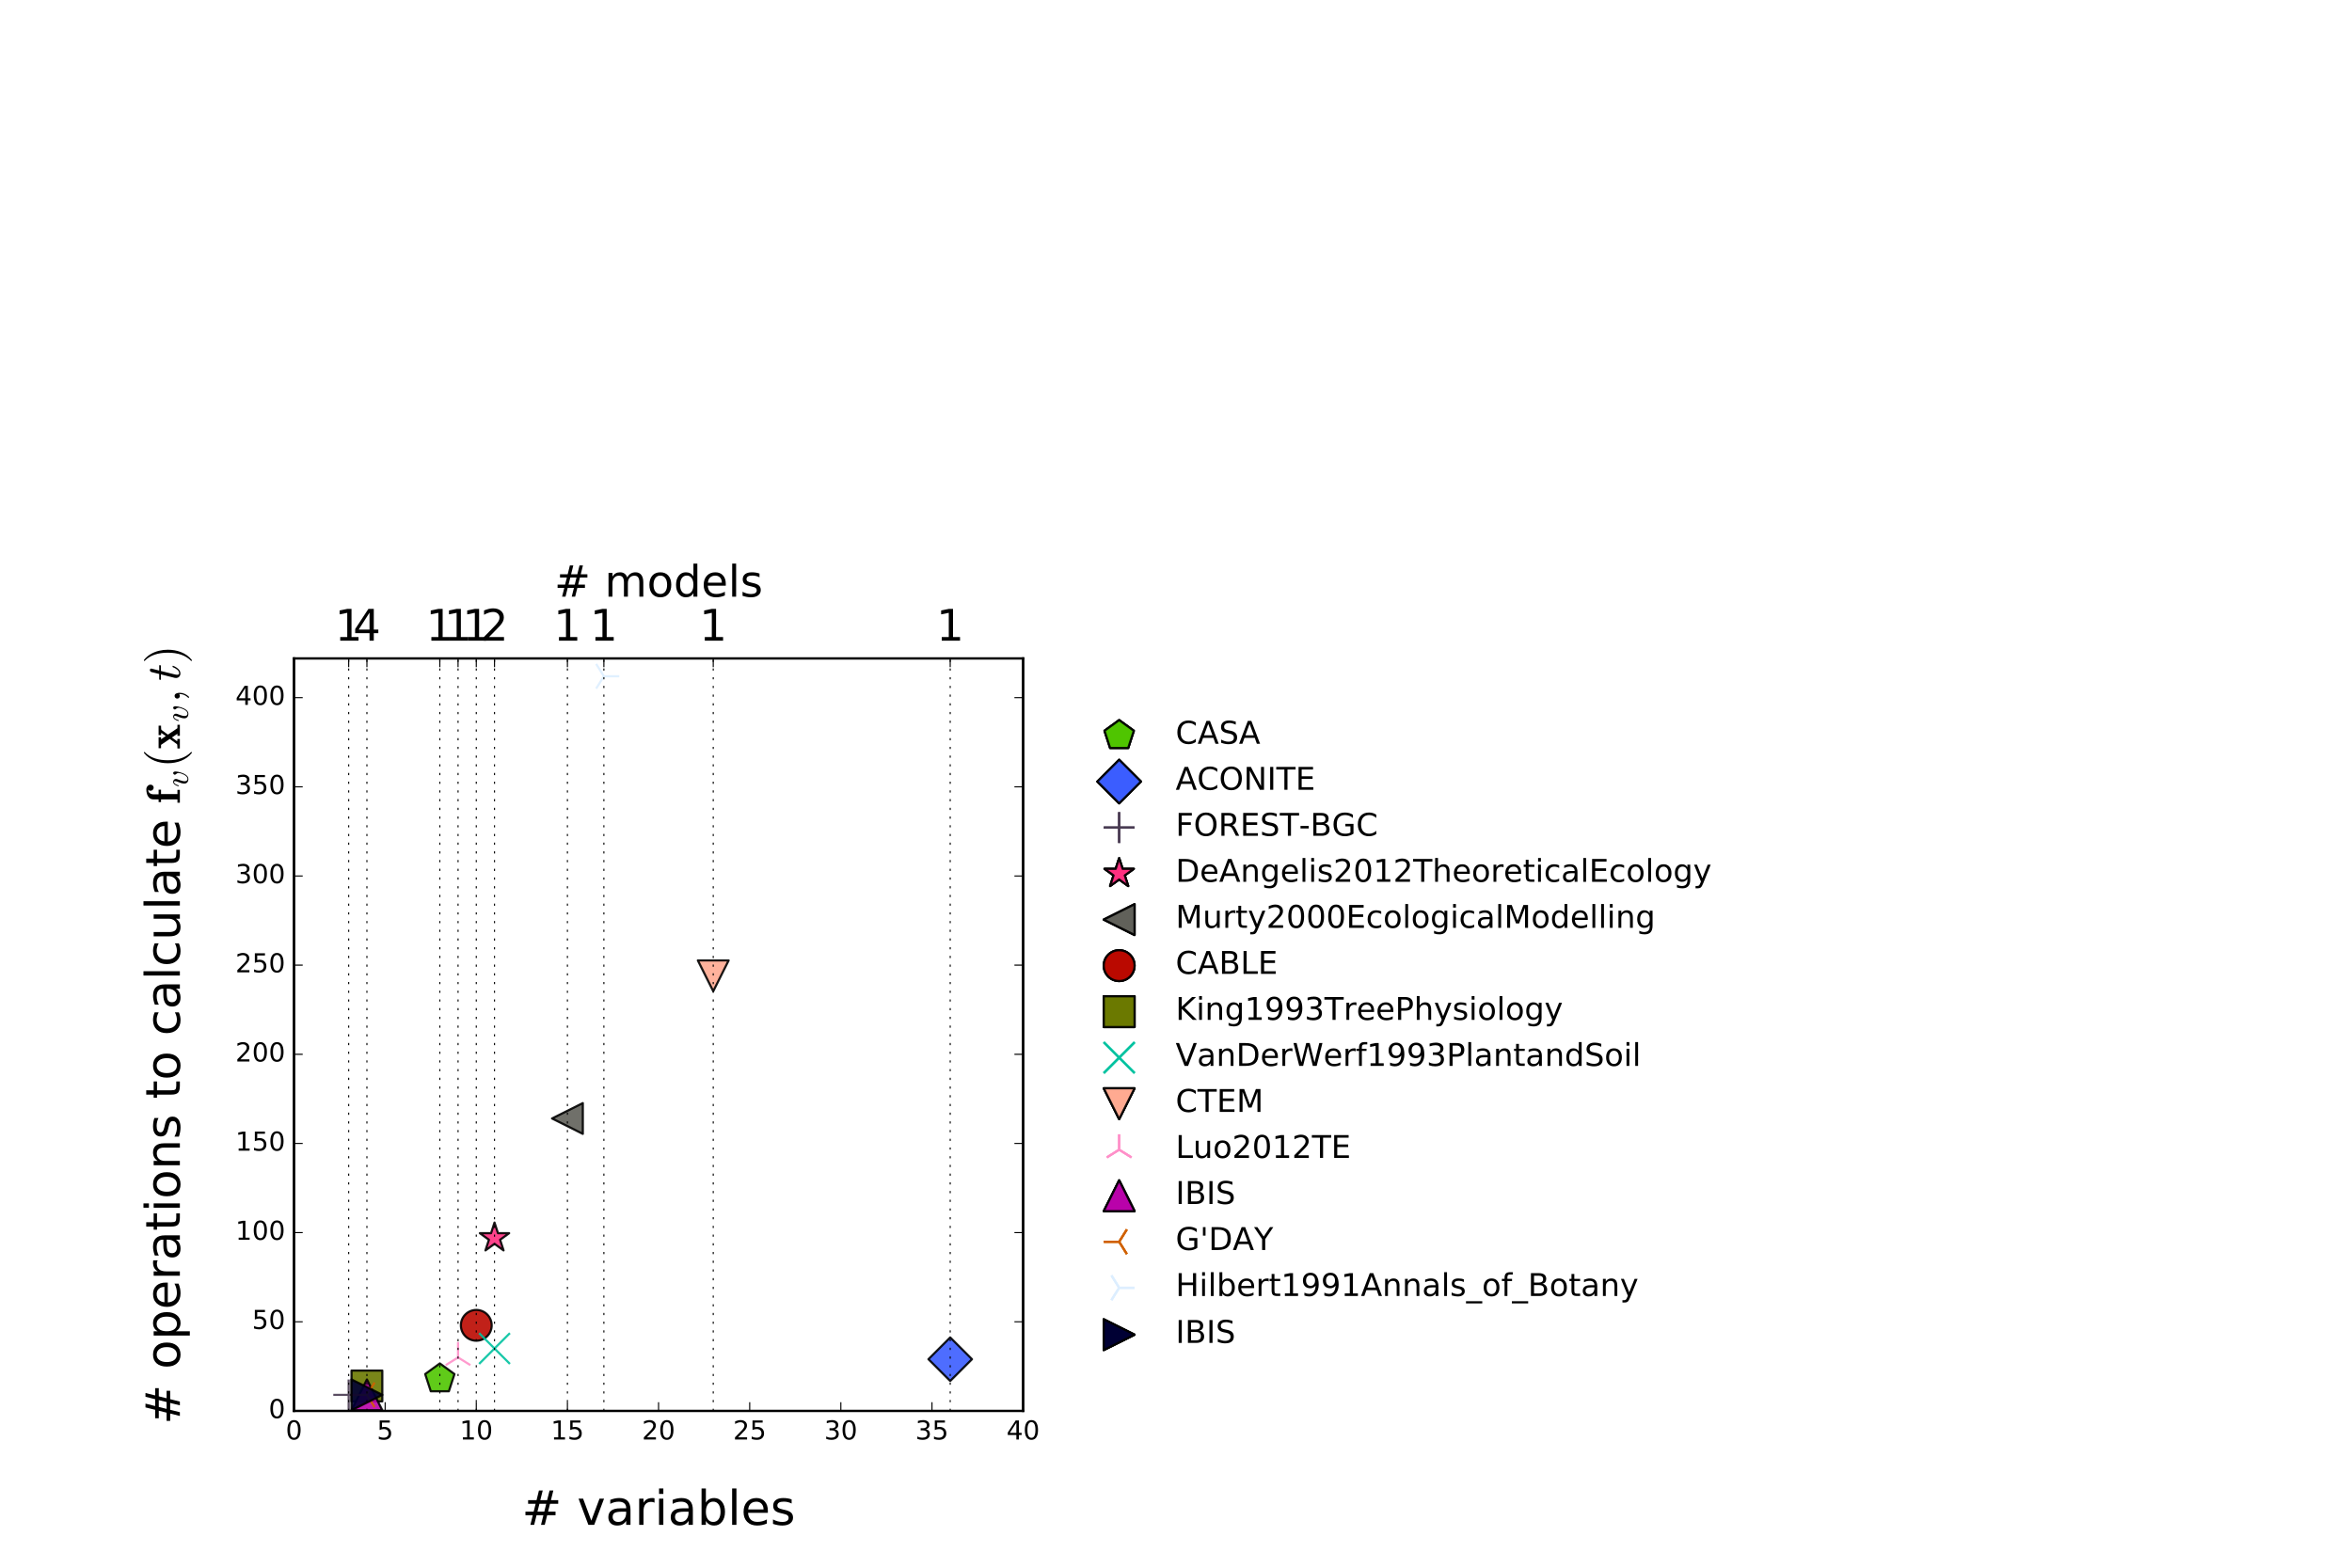 <?xml version="1.0" encoding="utf-8" standalone="no"?>
<!DOCTYPE svg PUBLIC "-//W3C//DTD SVG 1.1//EN"
  "http://www.w3.org/Graphics/SVG/1.1/DTD/svg11.dtd">
<!-- Created with matplotlib (http://matplotlib.org/) -->
<svg height="720pt" version="1.1" viewBox="0 0 1080 720" width="1080pt" xmlns="http://www.w3.org/2000/svg" xmlns:xlink="http://www.w3.org/1999/xlink">
 <defs>
  <style type="text/css">
*{stroke-linecap:butt;stroke-linejoin:round;stroke-miterlimit:100000;}
  </style>
 </defs>
 <g id="figure_1">
  <g id="patch_1">
   <path d="M 0 720 
L 1080 720 
L 1080 0 
L 0 0 
z
" style="fill:#ffffff;"/>
  </g>
  <g id="axes_1">
   <g id="patch_2">
    <path d="M 135 648 
L 469.8 648 
L 469.8 302.4 
L 135 302.4 
z
" style="fill:#ffffff;"/>
   </g>
   <g id="PathCollection_1">
    <defs>
     <path d="M 0 -7.071 
L -6.725 -2.185 
L -4.156 5.721 
L 4.156 5.721 
L 6.725 -2.185 
z
" id="m6aad6bd6d8" style="stroke:#000000;stroke-opacity:0.9;"/>
    </defs>
    <g clip-path="url(#p800d1027fa)">
     <use style="fill:#4fc601;fill-opacity:0.9;stroke:#000000;stroke-opacity:0.9;" x="201.96" xlink:href="#m6aad6bd6d8" y="633.259"/>
    </g>
   </g>
   <g id="PathCollection_2">
    <defs>
     <path d="M -0 10 
L 10 0 
L 0 -10 
L -10 -0 
z
" id="mc460553ce5" style="stroke:#000000;stroke-opacity:0.9;"/>
    </defs>
    <g clip-path="url(#p800d1027fa)">
     <use style="fill:#3b5dff;fill-opacity:0.9;stroke:#000000;stroke-opacity:0.9;" x="436.32" xlink:href="#mc460553ce5" y="624.25"/>
    </g>
   </g>
   <g id="PathCollection_3">
    <defs>
     <path d="M -7.071 0 
L 7.071 0 
M 0 7.071 
L 0 -7.071 
" id="m1c12067409" style="stroke:#4a3b53;stroke-opacity:0.9;"/>
    </defs>
    <g clip-path="url(#p800d1027fa)">
     <use style="fill:#4a3b53;fill-opacity:0.9;stroke:#4a3b53;stroke-opacity:0.9;" x="160.11" xlink:href="#m1c12067409" y="640.629"/>
    </g>
   </g>
   <g id="PathCollection_4">
    <defs>
     <path d="M 0 -7.071 
L -1.588 -2.185 
L -6.725 -2.185 
L -2.569 0.835 
L -4.156 5.721 
L -0 2.701 
L 4.156 5.721 
L 2.569 0.835 
L 6.725 -2.185 
L 1.588 -2.185 
z
" id="m6dbbddcc32" style="stroke:#000000;stroke-opacity:0.9;"/>
    </defs>
    <g clip-path="url(#p800d1027fa)">
     <use style="fill:#ff2f80;fill-opacity:0.9;stroke:#000000;stroke-opacity:0.9;" x="227.07" xlink:href="#m6dbbddcc32" y="568.561"/>
    </g>
   </g>
   <g id="PathCollection_5">
    <defs>
     <path d="M -7.071 -0 
L 7.071 7.071 
L 7.071 -7.071 
z
" id="m886a193b4b" style="stroke:#000000;stroke-opacity:0.9;"/>
    </defs>
    <g clip-path="url(#p800d1027fa)">
     <use style="fill:#61615a;fill-opacity:0.9;stroke:#000000;stroke-opacity:0.9;" x="260.55" xlink:href="#m886a193b4b" y="513.691"/>
    </g>
   </g>
   <g id="PathCollection_6">
    <defs>
     <path d="M 0 7.071 
C 1.875 7.071 3.674 6.326 5 5 
C 6.326 3.674 7.071 1.875 7.071 0 
C 7.071 -1.875 6.326 -3.674 5 -5 
C 3.674 -6.326 1.875 -7.071 0 -7.071 
C -1.875 -7.071 -3.674 -6.326 -5 -5 
C -6.326 -3.674 -7.071 -1.875 -7.071 0 
C -7.071 1.875 -6.326 3.674 -5 5 
C -3.674 6.326 -1.875 7.071 0 7.071 
z
" id="m8ecb307a40" style="stroke:#000000;stroke-opacity:0.9;"/>
    </defs>
    <g clip-path="url(#p800d1027fa)">
     <use style="fill:#ba0900;fill-opacity:0.9;stroke:#000000;stroke-opacity:0.9;" x="218.7" xlink:href="#m8ecb307a40" y="608.69"/>
    </g>
   </g>
   <g id="PathCollection_7">
    <defs>
     <path d="M -7.071 7.071 
L 7.071 7.071 
L 7.071 -7.071 
L -7.071 -7.071 
z
" id="m317892d708" style="stroke:#000000;stroke-opacity:0.9;"/>
    </defs>
    <g clip-path="url(#p800d1027fa)">
     <use style="fill:#6b7900;fill-opacity:0.9;stroke:#000000;stroke-opacity:0.9;" x="168.48" xlink:href="#m317892d708" y="636.535"/>
    </g>
   </g>
   <g id="PathCollection_8">
    <defs>
     <path d="M -7.071 7.071 
L 7.071 -7.071 
M -7.071 -7.071 
L 7.071 7.071 
" id="ma9b11882a7" style="stroke:#00c2a0;stroke-opacity:0.9;"/>
    </defs>
    <g clip-path="url(#p800d1027fa)">
     <use style="fill:#00c2a0;fill-opacity:0.9;stroke:#00c2a0;stroke-opacity:0.9;" x="227.07" xlink:href="#ma9b11882a7" y="619.336"/>
    </g>
   </g>
   <g id="PathCollection_9">
    <defs>
     <path d="M -0 7.071 
L 7.071 -7.071 
L -7.071 -7.071 
z
" id="m3f512e71b5" style="stroke:#000000;stroke-opacity:0.9;"/>
    </defs>
    <g clip-path="url(#p800d1027fa)">
     <use style="fill:#ffaa92;fill-opacity:0.9;stroke:#000000;stroke-opacity:0.9;" x="327.51" xlink:href="#m3f512e71b5" y="448.174"/>
    </g>
   </g>
   <g id="PathCollection_10">
    <defs>
     <path d="M 0 0 
L 0 -7.071 
M 0 0 
L -5.657 3.536 
M 0 0 
L 5.657 3.536 
" id="md434ab1f7a" style="stroke:#ff90c9;stroke-opacity:0.9;"/>
    </defs>
    <g clip-path="url(#p800d1027fa)">
     <use style="fill:#ff90c9;fill-opacity:0.9;stroke:#ff90c9;stroke-opacity:0.9;" x="210.33" xlink:href="#md434ab1f7a" y="623.431"/>
    </g>
   </g>
   <g id="PathCollection_11">
    <defs>
     <path d="M 0 -7.071 
L -7.071 7.071 
L 7.071 7.071 
z
" id="ma591d8b79e" style="stroke:#000000;stroke-opacity:0.9;"/>
    </defs>
    <g clip-path="url(#p800d1027fa)">
     <use style="fill:#b903aa;fill-opacity:0.9;stroke:#000000;stroke-opacity:0.9;" x="168.48" xlink:href="#ma591d8b79e" y="640.629"/>
    </g>
   </g>
   <g id="PathCollection_12">
    <defs>
     <path d="M 0 0 
L -7.071 -0 
M 0 0 
L 3.536 5.657 
M 0 0 
L 3.536 -5.657 
" id="m759dc365a8" style="stroke:#d16100;stroke-opacity:0.9;"/>
    </defs>
    <g clip-path="url(#p800d1027fa)">
     <use style="fill:#d16100;fill-opacity:0.9;stroke:#d16100;stroke-opacity:0.9;" x="168.48" xlink:href="#m759dc365a8" y="640.629"/>
    </g>
   </g>
   <g id="PathCollection_13">
    <defs>
     <path d="M 0 0 
L 7.071 0 
M 0 0 
L -3.536 -5.657 
M 0 0 
L -3.536 5.657 
" id="m245ea42b94" style="stroke:#ddefff;stroke-opacity:0.9;"/>
    </defs>
    <g clip-path="url(#p800d1027fa)">
     <use style="fill:#ddefff;fill-opacity:0.9;stroke:#ddefff;stroke-opacity:0.9;" x="277.29" xlink:href="#m245ea42b94" y="310.59"/>
    </g>
   </g>
   <g id="PathCollection_14">
    <defs>
     <path d="M 7.071 0 
L -7.071 -7.071 
L -7.071 7.071 
z
" id="mca0c8b371f" style="stroke:#000000;stroke-opacity:0.9;"/>
    </defs>
    <g clip-path="url(#p800d1027fa)">
     <use style="fill:#000035;fill-opacity:0.9;stroke:#000000;stroke-opacity:0.9;" x="168.48" xlink:href="#mca0c8b371f" y="640.629"/>
    </g>
   </g>
   <g id="patch_3">
    <path d="M 135 648 
L 469.8 648 
" style="fill:none;stroke:#000000;stroke-linecap:square;stroke-linejoin:miter;"/>
   </g>
   <g id="patch_4">
    <path d="M 469.8 648 
L 469.8 302.4 
" style="fill:none;stroke:#000000;stroke-linecap:square;stroke-linejoin:miter;"/>
   </g>
   <g id="patch_5">
    <path d="M 135 302.4 
L 469.8 302.4 
" style="fill:none;stroke:#000000;stroke-linecap:square;stroke-linejoin:miter;"/>
   </g>
   <g id="patch_6">
    <path d="M 135 648 
L 135 302.4 
" style="fill:none;stroke:#000000;stroke-linecap:square;stroke-linejoin:miter;"/>
   </g>
   <g id="matplotlib.axis_1">
    <g id="xtick_1">
     <g id="line2d_1">
      <defs>
       <path d="M 0 0 
L 0 -4 
" id="m07d37e4ea7" style="stroke:#000000;stroke-width:0.5;"/>
      </defs>
      <g>
       <use style="stroke:#000000;stroke-width:0.5;" x="135.0" xlink:href="#m07d37e4ea7" y="648.0"/>
      </g>
     </g>
     <g id="text_1">
      <!-- 0 -->
      <defs>
       <path d="M 31.781 66.406 
Q 24.172 66.406 20.328 58.906 
Q 16.5 51.422 16.5 36.375 
Q 16.5 21.391 20.328 13.891 
Q 24.172 6.391 31.781 6.391 
Q 39.453 6.391 43.281 13.891 
Q 47.125 21.391 47.125 36.375 
Q 47.125 51.422 43.281 58.906 
Q 39.453 66.406 31.781 66.406 
M 31.781 74.219 
Q 44.047 74.219 50.516 64.516 
Q 56.984 54.828 56.984 36.375 
Q 56.984 17.969 50.516 8.266 
Q 44.047 -1.422 31.781 -1.422 
Q 19.531 -1.422 13.062 8.266 
Q 6.594 17.969 6.594 36.375 
Q 6.594 54.828 13.062 64.516 
Q 19.531 74.219 31.781 74.219 
" id="BitstreamVeraSans-Roman-30"/>
      </defs>
      <g transform="translate(131.183 661.118)scale(0.12 -0.12)">
       <use xlink:href="#BitstreamVeraSans-Roman-30"/>
      </g>
     </g>
    </g>
    <g id="xtick_2">
     <g id="line2d_2">
      <g>
       <use style="stroke:#000000;stroke-width:0.5;" x="176.85" xlink:href="#m07d37e4ea7" y="648.0"/>
      </g>
     </g>
     <g id="text_2">
      <!-- 5 -->
      <defs>
       <path d="M 10.797 72.906 
L 49.516 72.906 
L 49.516 64.594 
L 19.828 64.594 
L 19.828 46.734 
Q 21.969 47.469 24.109 47.828 
Q 26.266 48.188 28.422 48.188 
Q 40.625 48.188 47.75 41.5 
Q 54.891 34.812 54.891 23.391 
Q 54.891 11.625 47.562 5.094 
Q 40.234 -1.422 26.906 -1.422 
Q 22.312 -1.422 17.547 -0.641 
Q 12.797 0.141 7.719 1.703 
L 7.719 11.625 
Q 12.109 9.234 16.797 8.062 
Q 21.484 6.891 26.703 6.891 
Q 35.156 6.891 40.078 11.328 
Q 45.016 15.766 45.016 23.391 
Q 45.016 31 40.078 35.438 
Q 35.156 39.891 26.703 39.891 
Q 22.75 39.891 18.812 39.016 
Q 14.891 38.141 10.797 36.281 
z
" id="BitstreamVeraSans-Roman-35"/>
      </defs>
      <g transform="translate(173.032 661.118)scale(0.12 -0.12)">
       <use xlink:href="#BitstreamVeraSans-Roman-35"/>
      </g>
     </g>
    </g>
    <g id="xtick_3">
     <g id="line2d_3">
      <g>
       <use style="stroke:#000000;stroke-width:0.5;" x="218.7" xlink:href="#m07d37e4ea7" y="648.0"/>
      </g>
     </g>
     <g id="text_3">
      <!-- 10 -->
      <defs>
       <path d="M 12.406 8.297 
L 28.516 8.297 
L 28.516 63.922 
L 10.984 60.406 
L 10.984 69.391 
L 28.422 72.906 
L 38.281 72.906 
L 38.281 8.297 
L 54.391 8.297 
L 54.391 0 
L 12.406 0 
z
" id="BitstreamVeraSans-Roman-31"/>
      </defs>
      <g transform="translate(211.065 661.118)scale(0.12 -0.12)">
       <use xlink:href="#BitstreamVeraSans-Roman-31"/>
       <use x="63.623" xlink:href="#BitstreamVeraSans-Roman-30"/>
      </g>
     </g>
    </g>
    <g id="xtick_4">
     <g id="line2d_4">
      <g>
       <use style="stroke:#000000;stroke-width:0.5;" x="260.55" xlink:href="#m07d37e4ea7" y="648.0"/>
      </g>
     </g>
     <g id="text_4">
      <!-- 15 -->
      <g transform="translate(252.915 661.118)scale(0.12 -0.12)">
       <use xlink:href="#BitstreamVeraSans-Roman-31"/>
       <use x="63.623" xlink:href="#BitstreamVeraSans-Roman-35"/>
      </g>
     </g>
    </g>
    <g id="xtick_5">
     <g id="line2d_5">
      <g>
       <use style="stroke:#000000;stroke-width:0.5;" x="302.4" xlink:href="#m07d37e4ea7" y="648.0"/>
      </g>
     </g>
     <g id="text_5">
      <!-- 20 -->
      <defs>
       <path d="M 19.188 8.297 
L 53.609 8.297 
L 53.609 0 
L 7.328 0 
L 7.328 8.297 
Q 12.938 14.109 22.625 23.891 
Q 32.328 33.688 34.812 36.531 
Q 39.547 41.844 41.422 45.531 
Q 43.312 49.219 43.312 52.781 
Q 43.312 58.594 39.234 62.25 
Q 35.156 65.922 28.609 65.922 
Q 23.969 65.922 18.812 64.312 
Q 13.672 62.703 7.812 59.422 
L 7.812 69.391 
Q 13.766 71.781 18.938 73 
Q 24.125 74.219 28.422 74.219 
Q 39.75 74.219 46.484 68.547 
Q 53.219 62.891 53.219 53.422 
Q 53.219 48.922 51.531 44.891 
Q 49.859 40.875 45.406 35.406 
Q 44.188 33.984 37.641 27.219 
Q 31.109 20.453 19.188 8.297 
" id="BitstreamVeraSans-Roman-32"/>
      </defs>
      <g transform="translate(294.765 661.118)scale(0.12 -0.12)">
       <use xlink:href="#BitstreamVeraSans-Roman-32"/>
       <use x="63.623" xlink:href="#BitstreamVeraSans-Roman-30"/>
      </g>
     </g>
    </g>
    <g id="xtick_6">
     <g id="line2d_6">
      <g>
       <use style="stroke:#000000;stroke-width:0.5;" x="344.25" xlink:href="#m07d37e4ea7" y="648.0"/>
      </g>
     </g>
     <g id="text_6">
      <!-- 25 -->
      <g transform="translate(336.615 661.118)scale(0.12 -0.12)">
       <use xlink:href="#BitstreamVeraSans-Roman-32"/>
       <use x="63.623" xlink:href="#BitstreamVeraSans-Roman-35"/>
      </g>
     </g>
    </g>
    <g id="xtick_7">
     <g id="line2d_7">
      <g>
       <use style="stroke:#000000;stroke-width:0.5;" x="386.1" xlink:href="#m07d37e4ea7" y="648.0"/>
      </g>
     </g>
     <g id="text_7">
      <!-- 30 -->
      <defs>
       <path d="M 40.578 39.312 
Q 47.656 37.797 51.625 33 
Q 55.609 28.219 55.609 21.188 
Q 55.609 10.406 48.188 4.484 
Q 40.766 -1.422 27.094 -1.422 
Q 22.516 -1.422 17.656 -0.516 
Q 12.797 0.391 7.625 2.203 
L 7.625 11.719 
Q 11.719 9.328 16.594 8.109 
Q 21.484 6.891 26.812 6.891 
Q 36.078 6.891 40.938 10.547 
Q 45.797 14.203 45.797 21.188 
Q 45.797 27.641 41.281 31.266 
Q 36.766 34.906 28.719 34.906 
L 20.219 34.906 
L 20.219 43.016 
L 29.109 43.016 
Q 36.375 43.016 40.234 45.922 
Q 44.094 48.828 44.094 54.297 
Q 44.094 59.906 40.109 62.906 
Q 36.141 65.922 28.719 65.922 
Q 24.656 65.922 20.016 65.031 
Q 15.375 64.156 9.812 62.312 
L 9.812 71.094 
Q 15.438 72.656 20.344 73.438 
Q 25.25 74.219 29.594 74.219 
Q 40.828 74.219 47.359 69.109 
Q 53.906 64.016 53.906 55.328 
Q 53.906 49.266 50.438 45.094 
Q 46.969 40.922 40.578 39.312 
" id="BitstreamVeraSans-Roman-33"/>
      </defs>
      <g transform="translate(378.465 661.118)scale(0.12 -0.12)">
       <use xlink:href="#BitstreamVeraSans-Roman-33"/>
       <use x="63.623" xlink:href="#BitstreamVeraSans-Roman-30"/>
      </g>
     </g>
    </g>
    <g id="xtick_8">
     <g id="line2d_8">
      <g>
       <use style="stroke:#000000;stroke-width:0.5;" x="427.95" xlink:href="#m07d37e4ea7" y="648.0"/>
      </g>
     </g>
     <g id="text_8">
      <!-- 35 -->
      <g transform="translate(420.315 661.118)scale(0.12 -0.12)">
       <use xlink:href="#BitstreamVeraSans-Roman-33"/>
       <use x="63.623" xlink:href="#BitstreamVeraSans-Roman-35"/>
      </g>
     </g>
    </g>
    <g id="xtick_9">
     <g id="line2d_9">
      <g>
       <use style="stroke:#000000;stroke-width:0.5;" x="469.8" xlink:href="#m07d37e4ea7" y="648.0"/>
      </g>
     </g>
     <g id="text_9">
      <!-- 40 -->
      <defs>
       <path d="M 37.797 64.312 
L 12.891 25.391 
L 37.797 25.391 
z
M 35.203 72.906 
L 47.609 72.906 
L 47.609 25.391 
L 58.016 25.391 
L 58.016 17.188 
L 47.609 17.188 
L 47.609 0 
L 37.797 0 
L 37.797 17.188 
L 4.891 17.188 
L 4.891 26.703 
z
" id="BitstreamVeraSans-Roman-34"/>
      </defs>
      <g transform="translate(462.165 661.118)scale(0.12 -0.12)">
       <use xlink:href="#BitstreamVeraSans-Roman-34"/>
       <use x="63.623" xlink:href="#BitstreamVeraSans-Roman-30"/>
      </g>
     </g>
    </g>
    <g id="text_10">
     <!-- # variables -->
     <defs>
      <path d="M 51.125 44 
L 36.922 44 
L 32.812 27.688 
L 47.125 27.688 
z
M 43.797 71.781 
L 38.719 51.516 
L 52.984 51.516 
L 58.109 71.781 
L 65.922 71.781 
L 60.891 51.516 
L 76.125 51.516 
L 76.125 44 
L 58.984 44 
L 54.984 27.688 
L 70.516 27.688 
L 70.516 20.219 
L 53.078 20.219 
L 48 0 
L 40.188 0 
L 45.219 20.219 
L 30.906 20.219 
L 25.875 0 
L 18.016 0 
L 23.094 20.219 
L 7.719 20.219 
L 7.719 27.688 
L 24.906 27.688 
L 29 44 
L 13.281 44 
L 13.281 51.516 
L 30.906 51.516 
L 35.891 71.781 
z
" id="BitstreamVeraSans-Roman-23"/>
      <path d="M 9.422 54.688 
L 18.406 54.688 
L 18.406 0 
L 9.422 0 
z
M 9.422 75.984 
L 18.406 75.984 
L 18.406 64.594 
L 9.422 64.594 
z
" id="BitstreamVeraSans-Roman-69"/>
      <path d="M 34.281 27.484 
Q 23.391 27.484 19.188 25 
Q 14.984 22.516 14.984 16.5 
Q 14.984 11.719 18.141 8.906 
Q 21.297 6.109 26.703 6.109 
Q 34.188 6.109 38.703 11.406 
Q 43.219 16.703 43.219 25.484 
L 43.219 27.484 
z
M 52.203 31.203 
L 52.203 0 
L 43.219 0 
L 43.219 8.297 
Q 40.141 3.328 35.547 0.953 
Q 30.953 -1.422 24.312 -1.422 
Q 15.922 -1.422 10.953 3.297 
Q 6 8.016 6 15.922 
Q 6 25.141 12.172 29.828 
Q 18.359 34.516 30.609 34.516 
L 43.219 34.516 
L 43.219 35.406 
Q 43.219 41.609 39.141 45 
Q 35.062 48.391 27.688 48.391 
Q 23 48.391 18.547 47.266 
Q 14.109 46.141 10.016 43.891 
L 10.016 52.203 
Q 14.938 54.109 19.578 55.047 
Q 24.219 56 28.609 56 
Q 40.484 56 46.344 49.844 
Q 52.203 43.703 52.203 31.203 
" id="BitstreamVeraSans-Roman-61"/>
      <path d="M 9.422 75.984 
L 18.406 75.984 
L 18.406 0 
L 9.422 0 
z
" id="BitstreamVeraSans-Roman-6c"/>
      <path d="M 41.109 46.297 
Q 39.594 47.172 37.812 47.578 
Q 36.031 48 33.891 48 
Q 26.266 48 22.188 43.047 
Q 18.109 38.094 18.109 28.812 
L 18.109 0 
L 9.078 0 
L 9.078 54.688 
L 18.109 54.688 
L 18.109 46.188 
Q 20.953 51.172 25.484 53.578 
Q 30.031 56 36.531 56 
Q 37.453 56 38.578 55.875 
Q 39.703 55.766 41.062 55.516 
z
" id="BitstreamVeraSans-Roman-72"/>
      <path d="M 48.688 27.297 
Q 48.688 37.203 44.609 42.844 
Q 40.531 48.484 33.406 48.484 
Q 26.266 48.484 22.188 42.844 
Q 18.109 37.203 18.109 27.297 
Q 18.109 17.391 22.188 11.75 
Q 26.266 6.109 33.406 6.109 
Q 40.531 6.109 44.609 11.75 
Q 48.688 17.391 48.688 27.297 
M 18.109 46.391 
Q 20.953 51.266 25.266 53.625 
Q 29.594 56 35.594 56 
Q 45.562 56 51.781 48.094 
Q 58.016 40.188 58.016 27.297 
Q 58.016 14.406 51.781 6.484 
Q 45.562 -1.422 35.594 -1.422 
Q 29.594 -1.422 25.266 0.953 
Q 20.953 3.328 18.109 8.203 
L 18.109 0 
L 9.078 0 
L 9.078 75.984 
L 18.109 75.984 
z
" id="BitstreamVeraSans-Roman-62"/>
      <path d="M 2.984 54.688 
L 12.5 54.688 
L 29.594 8.797 
L 46.688 54.688 
L 56.203 54.688 
L 35.688 0 
L 23.484 0 
z
" id="BitstreamVeraSans-Roman-76"/>
      <path d="M 44.281 53.078 
L 44.281 44.578 
Q 40.484 46.531 36.375 47.5 
Q 32.281 48.484 27.875 48.484 
Q 21.188 48.484 17.844 46.438 
Q 14.5 44.391 14.5 40.281 
Q 14.5 37.156 16.891 35.375 
Q 19.281 33.594 26.516 31.984 
L 29.594 31.297 
Q 39.156 29.25 43.188 25.516 
Q 47.219 21.781 47.219 15.094 
Q 47.219 7.469 41.188 3.016 
Q 35.156 -1.422 24.609 -1.422 
Q 20.219 -1.422 15.453 -0.562 
Q 10.688 0.297 5.422 2 
L 5.422 11.281 
Q 10.406 8.688 15.234 7.391 
Q 20.062 6.109 24.812 6.109 
Q 31.156 6.109 34.562 8.281 
Q 37.984 10.453 37.984 14.406 
Q 37.984 18.062 35.516 20.016 
Q 33.062 21.969 24.703 23.781 
L 21.578 24.516 
Q 13.234 26.266 9.516 29.906 
Q 5.812 33.547 5.812 39.891 
Q 5.812 47.609 11.281 51.797 
Q 16.75 56 26.812 56 
Q 31.781 56 36.172 55.266 
Q 40.578 54.547 44.281 53.078 
" id="BitstreamVeraSans-Roman-73"/>
      <path id="BitstreamVeraSans-Roman-20"/>
      <path d="M 56.203 29.594 
L 56.203 25.203 
L 14.891 25.203 
Q 15.484 15.922 20.484 11.062 
Q 25.484 6.203 34.422 6.203 
Q 39.594 6.203 44.453 7.469 
Q 49.312 8.734 54.109 11.281 
L 54.109 2.781 
Q 49.266 0.734 44.188 -0.344 
Q 39.109 -1.422 33.891 -1.422 
Q 20.797 -1.422 13.156 6.188 
Q 5.516 13.812 5.516 26.812 
Q 5.516 40.234 12.766 48.109 
Q 20.016 56 32.328 56 
Q 43.359 56 49.781 48.891 
Q 56.203 41.797 56.203 29.594 
M 47.219 32.234 
Q 47.125 39.594 43.094 43.984 
Q 39.062 48.391 32.422 48.391 
Q 24.906 48.391 20.391 44.141 
Q 15.875 39.891 15.188 32.172 
z
" id="BitstreamVeraSans-Roman-65"/>
     </defs>
     <g transform="translate(239.578 700.33)scale(0.22 -0.22)">
      <use xlink:href="#BitstreamVeraSans-Roman-23"/>
      <use x="83.789" xlink:href="#BitstreamVeraSans-Roman-20"/>
      <use x="115.576" xlink:href="#BitstreamVeraSans-Roman-76"/>
      <use x="174.756" xlink:href="#BitstreamVeraSans-Roman-61"/>
      <use x="236.035" xlink:href="#BitstreamVeraSans-Roman-72"/>
      <use x="277.148" xlink:href="#BitstreamVeraSans-Roman-69"/>
      <use x="304.932" xlink:href="#BitstreamVeraSans-Roman-61"/>
      <use x="366.211" xlink:href="#BitstreamVeraSans-Roman-62"/>
      <use x="429.688" xlink:href="#BitstreamVeraSans-Roman-6c"/>
      <use x="457.471" xlink:href="#BitstreamVeraSans-Roman-65"/>
      <use x="518.994" xlink:href="#BitstreamVeraSans-Roman-73"/>
     </g>
    </g>
   </g>
   <g id="matplotlib.axis_2">
    <g id="ytick_1">
     <g id="line2d_10">
      <defs>
       <path d="M 0 0 
L 4 0 
" id="m2154a5f727" style="stroke:#000000;stroke-width:0.5;"/>
      </defs>
      <g>
       <use style="stroke:#000000;stroke-width:0.5;" x="135.0" xlink:href="#m2154a5f727" y="648.0"/>
      </g>
     </g>
     <g id="line2d_11">
      <defs>
       <path d="M 0 0 
L -4 0 
" id="ma428739404" style="stroke:#000000;stroke-width:0.5;"/>
      </defs>
      <g>
       <use style="stroke:#000000;stroke-width:0.5;" x="469.8" xlink:href="#ma428739404" y="648.0"/>
      </g>
     </g>
     <g id="text_11">
      <!-- 0 -->
      <g transform="translate(123.365 651.311)scale(0.12 -0.12)">
       <use xlink:href="#BitstreamVeraSans-Roman-30"/>
      </g>
     </g>
    </g>
    <g id="ytick_2">
     <g id="line2d_12">
      <g>
       <use style="stroke:#000000;stroke-width:0.5;" x="135.0" xlink:href="#m2154a5f727" y="607.052"/>
      </g>
     </g>
     <g id="line2d_13">
      <g>
       <use style="stroke:#000000;stroke-width:0.5;" x="469.8" xlink:href="#ma428739404" y="607.052"/>
      </g>
     </g>
     <g id="text_12">
      <!-- 50 -->
      <g transform="translate(115.73 610.363)scale(0.12 -0.12)">
       <use xlink:href="#BitstreamVeraSans-Roman-35"/>
       <use x="63.623" xlink:href="#BitstreamVeraSans-Roman-30"/>
      </g>
     </g>
    </g>
    <g id="ytick_3">
     <g id="line2d_14">
      <g>
       <use style="stroke:#000000;stroke-width:0.5;" x="135.0" xlink:href="#m2154a5f727" y="566.104"/>
      </g>
     </g>
     <g id="line2d_15">
      <g>
       <use style="stroke:#000000;stroke-width:0.5;" x="469.8" xlink:href="#ma428739404" y="566.104"/>
      </g>
     </g>
     <g id="text_13">
      <!-- 100 -->
      <g transform="translate(108.095 569.416)scale(0.12 -0.12)">
       <use xlink:href="#BitstreamVeraSans-Roman-31"/>
       <use x="63.623" xlink:href="#BitstreamVeraSans-Roman-30"/>
       <use x="127.246" xlink:href="#BitstreamVeraSans-Roman-30"/>
      </g>
     </g>
    </g>
    <g id="ytick_4">
     <g id="line2d_16">
      <g>
       <use style="stroke:#000000;stroke-width:0.5;" x="135.0" xlink:href="#m2154a5f727" y="525.156"/>
      </g>
     </g>
     <g id="line2d_17">
      <g>
       <use style="stroke:#000000;stroke-width:0.5;" x="469.8" xlink:href="#ma428739404" y="525.156"/>
      </g>
     </g>
     <g id="text_14">
      <!-- 150 -->
      <g transform="translate(108.095 528.468)scale(0.12 -0.12)">
       <use xlink:href="#BitstreamVeraSans-Roman-31"/>
       <use x="63.623" xlink:href="#BitstreamVeraSans-Roman-35"/>
       <use x="127.246" xlink:href="#BitstreamVeraSans-Roman-30"/>
      </g>
     </g>
    </g>
    <g id="ytick_5">
     <g id="line2d_18">
      <g>
       <use style="stroke:#000000;stroke-width:0.5;" x="135.0" xlink:href="#m2154a5f727" y="484.209"/>
      </g>
     </g>
     <g id="line2d_19">
      <g>
       <use style="stroke:#000000;stroke-width:0.5;" x="469.8" xlink:href="#ma428739404" y="484.209"/>
      </g>
     </g>
     <g id="text_15">
      <!-- 200 -->
      <g transform="translate(108.095 487.52)scale(0.12 -0.12)">
       <use xlink:href="#BitstreamVeraSans-Roman-32"/>
       <use x="63.623" xlink:href="#BitstreamVeraSans-Roman-30"/>
       <use x="127.246" xlink:href="#BitstreamVeraSans-Roman-30"/>
      </g>
     </g>
    </g>
    <g id="ytick_6">
     <g id="line2d_20">
      <g>
       <use style="stroke:#000000;stroke-width:0.5;" x="135.0" xlink:href="#m2154a5f727" y="443.261"/>
      </g>
     </g>
     <g id="line2d_21">
      <g>
       <use style="stroke:#000000;stroke-width:0.5;" x="469.8" xlink:href="#ma428739404" y="443.261"/>
      </g>
     </g>
     <g id="text_16">
      <!-- 250 -->
      <g transform="translate(108.095 446.572)scale(0.12 -0.12)">
       <use xlink:href="#BitstreamVeraSans-Roman-32"/>
       <use x="63.623" xlink:href="#BitstreamVeraSans-Roman-35"/>
       <use x="127.246" xlink:href="#BitstreamVeraSans-Roman-30"/>
      </g>
     </g>
    </g>
    <g id="ytick_7">
     <g id="line2d_22">
      <g>
       <use style="stroke:#000000;stroke-width:0.5;" x="135.0" xlink:href="#m2154a5f727" y="402.313"/>
      </g>
     </g>
     <g id="line2d_23">
      <g>
       <use style="stroke:#000000;stroke-width:0.5;" x="469.8" xlink:href="#ma428739404" y="402.313"/>
      </g>
     </g>
     <g id="text_17">
      <!-- 300 -->
      <g transform="translate(108.095 405.624)scale(0.12 -0.12)">
       <use xlink:href="#BitstreamVeraSans-Roman-33"/>
       <use x="63.623" xlink:href="#BitstreamVeraSans-Roman-30"/>
       <use x="127.246" xlink:href="#BitstreamVeraSans-Roman-30"/>
      </g>
     </g>
    </g>
    <g id="ytick_8">
     <g id="line2d_24">
      <g>
       <use style="stroke:#000000;stroke-width:0.5;" x="135.0" xlink:href="#m2154a5f727" y="361.365"/>
      </g>
     </g>
     <g id="line2d_25">
      <g>
       <use style="stroke:#000000;stroke-width:0.5;" x="469.8" xlink:href="#ma428739404" y="361.365"/>
      </g>
     </g>
     <g id="text_18">
      <!-- 350 -->
      <g transform="translate(108.095 364.676)scale(0.12 -0.12)">
       <use xlink:href="#BitstreamVeraSans-Roman-33"/>
       <use x="63.623" xlink:href="#BitstreamVeraSans-Roman-35"/>
       <use x="127.246" xlink:href="#BitstreamVeraSans-Roman-30"/>
      </g>
     </g>
    </g>
    <g id="ytick_9">
     <g id="line2d_26">
      <g>
       <use style="stroke:#000000;stroke-width:0.5;" x="135.0" xlink:href="#m2154a5f727" y="320.417"/>
      </g>
     </g>
     <g id="line2d_27">
      <g>
       <use style="stroke:#000000;stroke-width:0.5;" x="469.8" xlink:href="#ma428739404" y="320.417"/>
      </g>
     </g>
     <g id="text_19">
      <!-- 400 -->
      <g transform="translate(108.095 323.728)scale(0.12 -0.12)">
       <use xlink:href="#BitstreamVeraSans-Roman-34"/>
       <use x="63.623" xlink:href="#BitstreamVeraSans-Roman-30"/>
       <use x="127.246" xlink:href="#BitstreamVeraSans-Roman-30"/>
      </g>
     </g>
    </g>
    <g id="text_20">
     <!-- # operations to calculate $\mathbf{f}_v(\mathbf{x}_v,t)$ -->
     <defs>
      <path d="M 6.5 -25 
Q 5.609 -25 5.609 -24.125 
Q 5.609 -23.688 5.812 -23.484 
Q 22.906 -6.781 22.906 25 
Q 22.906 56.781 6 73.297 
Q 5.609 73.531 5.609 74.125 
Q 5.609 74.469 5.875 74.734 
Q 6.156 75 6.5 75 
L 7.422 75 
Q 7.719 75 7.906 74.812 
Q 15.094 69.141 19.875 61.031 
Q 24.656 52.938 26.875 43.75 
Q 29.109 34.578 29.109 25 
Q 29.109 17.922 27.906 11.062 
Q 26.703 4.203 24.094 -2.453 
Q 21.484 -9.125 17.484 -14.766 
Q 13.484 -20.406 7.906 -24.812 
Q 7.719 -25 7.422 -25 
z
" id="Cmr10-29"/>
      <path d="M 2.484 0 
L 2.484 5.078 
L 9.422 5.078 
L 9.422 39.312 
L 3.812 39.312 
L 3.812 44.391 
L 9.422 44.391 
L 9.422 55.078 
Q 9.422 60.203 12.516 63.594 
Q 15.625 67 20.375 68.5 
Q 25.141 70.016 30.172 70.016 
Q 34.188 70.016 37.188 67.469 
Q 40.188 64.938 40.188 61.078 
Q 40.188 58.406 38.328 56.547 
Q 36.469 54.688 33.891 54.688 
Q 31.297 54.688 29.391 56.594 
Q 27.484 58.5 27.484 61.078 
Q 27.484 64.156 29.688 66.016 
L 29.203 66.016 
Q 24.703 66.016 22.359 62.719 
Q 20.016 59.422 20.016 54.781 
L 20.016 44.391 
L 29.688 44.391 
L 29.688 39.312 
L 20.609 39.312 
L 20.609 5.078 
L 29.297 5.078 
L 29.297 0 
z
" id="Cmb10-66"/>
      <path d="M 31 -24.812 
Q 25.438 -20.406 21.406 -14.719 
Q 17.391 -9.031 14.812 -2.578 
Q 12.25 3.859 10.984 10.891 
Q 9.719 17.922 9.719 25 
Q 9.719 32.172 10.984 39.203 
Q 12.25 46.234 14.859 52.734 
Q 17.484 59.234 21.531 64.891 
Q 25.594 70.562 31 74.812 
Q 31 75 31.5 75 
L 32.422 75 
Q 32.719 75 32.953 74.734 
Q 33.203 74.469 33.203 74.125 
Q 33.203 73.688 33.016 73.484 
Q 28.125 68.703 24.875 63.234 
Q 21.625 57.766 19.641 51.578 
Q 17.672 45.406 16.797 38.781 
Q 15.922 32.172 15.922 25 
Q 15.922 -6.781 32.906 -23.297 
Q 33.203 -23.578 33.203 -24.125 
Q 33.203 -24.359 32.938 -24.672 
Q 32.672 -25 32.422 -25 
L 31.5 -25 
Q 31 -25 31 -24.812 
" id="Cmr10-28"/>
      <path d="M 1.703 0 
L 1.703 5.078 
Q 9.812 5.078 10.594 6 
L 21.578 21.094 
L 9.188 39.312 
L 2.203 39.312 
L 2.203 44.391 
L 25.094 44.391 
L 25.094 39.312 
L 20.797 39.312 
L 27.594 29.391 
L 34.078 38.484 
Q 34.078 38.922 32.375 39.109 
Q 30.672 39.312 29.5 39.312 
L 29.5 44.391 
L 49.312 44.391 
L 49.312 39.312 
Q 41.219 39.312 40.375 38.375 
L 30.609 24.906 
L 44 5.078 
L 51.125 5.078 
L 51.125 0 
L 28.078 0 
L 28.078 5.078 
L 32.422 5.078 
L 24.609 16.609 
L 16.891 5.906 
Q 16.891 5.562 18.641 5.312 
Q 20.406 5.078 21.578 5.078 
L 21.578 0 
z
" id="Cmb10-78"/>
      <path d="M 18.312 70.219 
L 18.312 54.688 
L 36.812 54.688 
L 36.812 47.703 
L 18.312 47.703 
L 18.312 18.016 
Q 18.312 11.328 20.141 9.422 
Q 21.969 7.516 27.594 7.516 
L 36.812 7.516 
L 36.812 0 
L 27.594 0 
Q 17.188 0 13.234 3.875 
Q 9.281 7.766 9.281 18.016 
L 9.281 47.703 
L 2.688 47.703 
L 2.688 54.688 
L 9.281 54.688 
L 9.281 70.219 
z
" id="BitstreamVeraSans-Roman-74"/>
      <path d="M 54.891 33.016 
L 54.891 0 
L 45.906 0 
L 45.906 32.719 
Q 45.906 40.484 42.875 44.328 
Q 39.844 48.188 33.797 48.188 
Q 26.516 48.188 22.312 43.547 
Q 18.109 38.922 18.109 30.906 
L 18.109 0 
L 9.078 0 
L 9.078 54.688 
L 18.109 54.688 
L 18.109 46.188 
Q 21.344 51.125 25.703 53.562 
Q 30.078 56 35.797 56 
Q 45.219 56 50.047 50.172 
Q 54.891 44.344 54.891 33.016 
" id="BitstreamVeraSans-Roman-6e"/>
      <path d="M 18.109 8.203 
L 18.109 -20.797 
L 9.078 -20.797 
L 9.078 54.688 
L 18.109 54.688 
L 18.109 46.391 
Q 20.953 51.266 25.266 53.625 
Q 29.594 56 35.594 56 
Q 45.562 56 51.781 48.094 
Q 58.016 40.188 58.016 27.297 
Q 58.016 14.406 51.781 6.484 
Q 45.562 -1.422 35.594 -1.422 
Q 29.594 -1.422 25.266 0.953 
Q 20.953 3.328 18.109 8.203 
M 48.688 27.297 
Q 48.688 37.203 44.609 42.844 
Q 40.531 48.484 33.406 48.484 
Q 26.266 48.484 22.188 42.844 
Q 18.109 37.203 18.109 27.297 
Q 18.109 17.391 22.188 11.75 
Q 26.266 6.109 33.406 6.109 
Q 40.531 6.109 44.609 11.75 
Q 48.688 17.391 48.688 27.297 
" id="BitstreamVeraSans-Roman-70"/>
      <path d="M 10.688 11.281 
Q 10.688 13.531 11.219 16.203 
Q 11.766 18.891 12.297 20.625 
Q 12.844 22.359 14.75 27.391 
Q 16.656 32.422 16.703 32.625 
Q 18.016 36.281 18.016 38.625 
Q 18.016 41.609 15.828 41.609 
Q 11.859 41.609 9.297 37.531 
Q 6.734 33.453 5.516 28.422 
Q 5.328 27.781 4.688 27.781 
L 3.516 27.781 
Q 2.688 27.781 2.688 28.719 
L 2.688 29 
Q 4.297 34.969 7.609 39.578 
Q 10.938 44.188 16.016 44.188 
Q 19.578 44.188 22.047 41.844 
Q 24.516 39.5 24.516 35.891 
Q 24.516 34.031 23.688 31.984 
Q 21.734 26.906 20.609 23.844 
Q 19.484 20.797 18.531 17.016 
Q 17.578 13.234 17.578 10.016 
Q 17.578 6.25 19.312 3.875 
Q 21.047 1.516 24.703 1.516 
Q 31.641 1.516 37.203 12.203 
Q 38.969 15.672 40.531 20.359 
Q 42.094 25.047 42.094 27.984 
Q 42.094 31 41.109 32.688 
Q 40.141 34.375 38.578 36.203 
Q 37.016 38.031 37.016 39.109 
Q 37.016 41.062 38.625 42.672 
Q 40.234 44.281 42.188 44.281 
Q 44.578 44.281 45.625 42.078 
Q 46.688 39.891 46.688 37.109 
Q 46.688 33.797 45.734 29.203 
Q 44.781 24.609 43.094 19.672 
Q 41.406 14.75 39.984 11.922 
Q 33.406 -1.125 24.609 -1.125 
Q 18.312 -1.125 14.5 2.016 
Q 10.688 5.172 10.688 11.281 
" id="Cmmi10-76"/>
      <path d="M 30.609 48.391 
Q 23.391 48.391 19.188 42.75 
Q 14.984 37.109 14.984 27.297 
Q 14.984 17.484 19.156 11.844 
Q 23.344 6.203 30.609 6.203 
Q 37.797 6.203 41.984 11.859 
Q 46.188 17.531 46.188 27.297 
Q 46.188 37.016 41.984 42.703 
Q 37.797 48.391 30.609 48.391 
M 30.609 56 
Q 42.328 56 49.016 48.375 
Q 55.719 40.766 55.719 27.297 
Q 55.719 13.875 49.016 6.219 
Q 42.328 -1.422 30.609 -1.422 
Q 18.844 -1.422 12.172 6.219 
Q 5.516 13.875 5.516 27.297 
Q 5.516 40.766 12.172 48.375 
Q 18.844 56 30.609 56 
" id="BitstreamVeraSans-Roman-6f"/>
      <path d="M 48.781 52.594 
L 48.781 44.188 
Q 44.969 46.297 41.141 47.344 
Q 37.312 48.391 33.406 48.391 
Q 24.656 48.391 19.812 42.844 
Q 14.984 37.312 14.984 27.297 
Q 14.984 17.281 19.812 11.734 
Q 24.656 6.203 33.406 6.203 
Q 37.312 6.203 41.141 7.25 
Q 44.969 8.297 48.781 10.406 
L 48.781 2.094 
Q 45.016 0.344 40.984 -0.531 
Q 36.969 -1.422 32.422 -1.422 
Q 20.062 -1.422 12.781 6.344 
Q 5.516 14.109 5.516 27.297 
Q 5.516 40.672 12.859 48.328 
Q 20.219 56 33.016 56 
Q 37.156 56 41.109 55.141 
Q 45.062 54.297 48.781 52.594 
" id="BitstreamVeraSans-Roman-63"/>
      <path d="M 8.5 21.578 
L 8.5 54.688 
L 17.484 54.688 
L 17.484 21.922 
Q 17.484 14.156 20.5 10.266 
Q 23.531 6.391 29.594 6.391 
Q 36.859 6.391 41.078 11.031 
Q 45.312 15.672 45.312 23.688 
L 45.312 54.688 
L 54.297 54.688 
L 54.297 0 
L 45.312 0 
L 45.312 8.406 
Q 42.047 3.422 37.719 1 
Q 33.406 -1.422 27.688 -1.422 
Q 18.266 -1.422 13.375 4.438 
Q 8.5 10.297 8.5 21.578 
" id="BitstreamVeraSans-Roman-75"/>
      <path d="M 9.906 -18.016 
Q 9.906 -17.578 10.297 -17.188 
Q 13.922 -13.719 15.922 -9.172 
Q 17.922 -4.641 17.922 0.391 
L 17.922 1.609 
Q 16.312 0 13.922 0 
Q 11.625 0 10.016 1.609 
Q 8.406 3.219 8.406 5.516 
Q 8.406 7.859 10.016 9.422 
Q 11.625 10.984 13.922 10.984 
Q 17.484 10.984 19 7.688 
Q 20.516 4.391 20.516 0.391 
Q 20.516 -5.172 18.281 -10.172 
Q 16.062 -15.188 12.016 -19.188 
Q 11.625 -19.391 11.375 -19.391 
Q 10.891 -19.391 10.391 -18.938 
Q 9.906 -18.5 9.906 -18.016 
" id="Cmmi10-3b"/>
      <path d="M 6.203 8.109 
Q 6.203 9.578 6.5 10.891 
L 13.719 39.594 
L 3.219 39.594 
Q 2.203 39.594 2.203 40.922 
Q 2.594 43.109 3.516 43.109 
L 14.594 43.109 
L 18.609 59.422 
Q 19 60.75 20.172 61.672 
Q 21.344 62.594 22.797 62.594 
Q 24.078 62.594 24.922 61.828 
Q 25.781 61.078 25.781 59.812 
Q 25.781 59.516 25.75 59.344 
Q 25.734 59.188 25.688 58.984 
L 21.688 43.109 
L 31.984 43.109 
Q 33.016 43.109 33.016 41.797 
Q 32.953 41.547 32.812 40.953 
Q 32.672 40.375 32.422 39.984 
Q 32.172 39.594 31.688 39.594 
L 20.797 39.594 
L 13.625 10.688 
Q 12.891 7.859 12.891 5.812 
Q 12.891 1.516 15.828 1.516 
Q 20.219 1.516 23.609 5.641 
Q 27 9.766 28.812 14.703 
Q 29.203 15.281 29.594 15.281 
L 30.812 15.281 
Q 31.203 15.281 31.438 15.016 
Q 31.688 14.75 31.688 14.406 
Q 31.688 14.203 31.594 14.109 
Q 29.391 8.062 25.188 3.469 
Q 21 -1.125 15.578 -1.125 
Q 11.625 -1.125 8.906 1.453 
Q 6.203 4.047 6.203 8.109 
" id="Cmmi10-74"/>
     </defs>
     <g transform="translate(82.595 654.28)rotate(-90.0)scale(0.22 -0.22)">
      <use transform="translate(0.0 0.016)" xlink:href="#BitstreamVeraSans-Roman-23"/>
      <use transform="translate(83.789 0.016)" xlink:href="#BitstreamVeraSans-Roman-20"/>
      <use transform="translate(115.576 0.016)" xlink:href="#BitstreamVeraSans-Roman-6f"/>
      <use transform="translate(176.758 0.016)" xlink:href="#BitstreamVeraSans-Roman-70"/>
      <use transform="translate(240.234 0.016)" xlink:href="#BitstreamVeraSans-Roman-65"/>
      <use transform="translate(301.758 0.016)" xlink:href="#BitstreamVeraSans-Roman-72"/>
      <use transform="translate(342.871 0.016)" xlink:href="#BitstreamVeraSans-Roman-61"/>
      <use transform="translate(404.15 0.016)" xlink:href="#BitstreamVeraSans-Roman-74"/>
      <use transform="translate(443.359 0.016)" xlink:href="#BitstreamVeraSans-Roman-69"/>
      <use transform="translate(471.143 0.016)" xlink:href="#BitstreamVeraSans-Roman-6f"/>
      <use transform="translate(532.324 0.016)" xlink:href="#BitstreamVeraSans-Roman-6e"/>
      <use transform="translate(595.703 0.016)" xlink:href="#BitstreamVeraSans-Roman-73"/>
      <use transform="translate(647.803 0.016)" xlink:href="#BitstreamVeraSans-Roman-20"/>
      <use transform="translate(679.59 0.016)" xlink:href="#BitstreamVeraSans-Roman-74"/>
      <use transform="translate(718.799 0.016)" xlink:href="#BitstreamVeraSans-Roman-6f"/>
      <use transform="translate(779.98 0.016)" xlink:href="#BitstreamVeraSans-Roman-20"/>
      <use transform="translate(811.768 0.016)" xlink:href="#BitstreamVeraSans-Roman-63"/>
      <use transform="translate(866.748 0.016)" xlink:href="#BitstreamVeraSans-Roman-61"/>
      <use transform="translate(928.027 0.016)" xlink:href="#BitstreamVeraSans-Roman-6c"/>
      <use transform="translate(955.811 0.016)" xlink:href="#BitstreamVeraSans-Roman-63"/>
      <use transform="translate(1010.791 0.016)" xlink:href="#BitstreamVeraSans-Roman-75"/>
      <use transform="translate(1074.17 0.016)" xlink:href="#BitstreamVeraSans-Roman-6c"/>
      <use transform="translate(1101.953 0.016)" xlink:href="#BitstreamVeraSans-Roman-61"/>
      <use transform="translate(1163.232 0.016)" xlink:href="#BitstreamVeraSans-Roman-74"/>
      <use transform="translate(1202.441 0.016)" xlink:href="#BitstreamVeraSans-Roman-65"/>
      <use transform="translate(1263.965 0.016)" xlink:href="#BitstreamVeraSans-Roman-20"/>
      <use transform="translate(1295.752 0.016)" xlink:href="#Cmb10-66"/>
      <use transform="translate(1330.734 -16.991)scale(0.7)" xlink:href="#Cmmi10-76"/>
      <use transform="translate(1370.983 0.016)" xlink:href="#Cmr10-28"/>
      <use transform="translate(1409.801 0.016)" xlink:href="#Cmb10-78"/>
      <use transform="translate(1466.951 -16.991)scale(0.7)" xlink:href="#Cmmi10-76"/>
      <use transform="translate(1507.201 0.016)" xlink:href="#Cmmi10-3b"/>
      <use transform="translate(1552.445 0.016)" xlink:href="#Cmmi10-74"/>
      <use transform="translate(1588.529 0.016)" xlink:href="#Cmr10-29"/>
     </g>
    </g>
   </g>
   <g id="legend_1">
    <g id="PathCollection_15">
     <path d="M 513.9 330.735 
L 507.175 335.621 
L 509.744 343.527 
L 518.056 343.527 
L 520.625 335.621 
z
" style="fill:#4fc601;fill-opacity:0.9;stroke:#000000;stroke-opacity:0.9;"/>
     <path d="M 513.9 330.735 
L 507.175 335.621 
L 509.744 343.527 
L 518.056 343.527 
L 520.625 335.621 
z
" style="fill:#4fc601;fill-opacity:0.9;stroke:#000000;stroke-opacity:0.9;"/>
     <path d="M 513.9 330.735 
L 507.175 335.621 
L 509.744 343.527 
L 518.056 343.527 
L 520.625 335.621 
z
" style="fill:#4fc601;fill-opacity:0.9;stroke:#000000;stroke-opacity:0.9;"/>
    </g>
    <g id="text_21">
     <!-- CASA -->
     <defs>
      <path d="M 34.188 63.188 
L 20.797 26.906 
L 47.609 26.906 
z
M 28.609 72.906 
L 39.797 72.906 
L 67.578 0 
L 57.328 0 
L 50.688 18.703 
L 17.828 18.703 
L 11.188 0 
L 0.781 0 
z
" id="BitstreamVeraSans-Roman-41"/>
      <path d="M 64.406 67.281 
L 64.406 56.891 
Q 59.422 61.531 53.781 63.812 
Q 48.141 66.109 41.797 66.109 
Q 29.297 66.109 22.656 58.469 
Q 16.016 50.828 16.016 36.375 
Q 16.016 21.969 22.656 14.328 
Q 29.297 6.688 41.797 6.688 
Q 48.141 6.688 53.781 8.984 
Q 59.422 11.281 64.406 15.922 
L 64.406 5.609 
Q 59.234 2.094 53.438 0.328 
Q 47.656 -1.422 41.219 -1.422 
Q 24.656 -1.422 15.125 8.703 
Q 5.609 18.844 5.609 36.375 
Q 5.609 53.953 15.125 64.078 
Q 24.656 74.219 41.219 74.219 
Q 47.75 74.219 53.531 72.484 
Q 59.328 70.75 64.406 67.281 
" id="BitstreamVeraSans-Roman-43"/>
      <path d="M 53.516 70.516 
L 53.516 60.891 
Q 47.906 63.578 42.922 64.891 
Q 37.938 66.219 33.297 66.219 
Q 25.25 66.219 20.875 63.094 
Q 16.5 59.969 16.5 54.203 
Q 16.5 49.359 19.406 46.891 
Q 22.312 44.438 30.422 42.922 
L 36.375 41.703 
Q 47.406 39.594 52.656 34.297 
Q 57.906 29 57.906 20.125 
Q 57.906 9.516 50.797 4.047 
Q 43.703 -1.422 29.984 -1.422 
Q 24.812 -1.422 18.969 -0.25 
Q 13.141 0.922 6.891 3.219 
L 6.891 13.375 
Q 12.891 10.016 18.656 8.297 
Q 24.422 6.594 29.984 6.594 
Q 38.422 6.594 43.016 9.906 
Q 47.609 13.234 47.609 19.391 
Q 47.609 24.75 44.312 27.781 
Q 41.016 30.812 33.5 32.328 
L 27.484 33.5 
Q 16.453 35.688 11.516 40.375 
Q 6.594 45.062 6.594 53.422 
Q 6.594 63.094 13.406 68.656 
Q 20.219 74.219 32.172 74.219 
Q 37.312 74.219 42.625 73.281 
Q 47.953 72.359 53.516 70.516 
" id="BitstreamVeraSans-Roman-53"/>
     </defs>
     <g transform="translate(539.82 341.586)scale(0.144 -0.144)">
      <use xlink:href="#BitstreamVeraSans-Roman-43"/>
      <use x="69.824" xlink:href="#BitstreamVeraSans-Roman-41"/>
      <use x="138.232" xlink:href="#BitstreamVeraSans-Roman-53"/>
      <use x="201.725" xlink:href="#BitstreamVeraSans-Roman-41"/>
     </g>
    </g>
    <g id="PathCollection_16">
     <path d="M 513.9 368.942 
L 523.9 358.942 
L 513.9 348.942 
L 503.9 358.942 
z
" style="fill:#3b5dff;fill-opacity:0.9;stroke:#000000;stroke-opacity:0.9;"/>
     <path d="M 513.9 368.942 
L 523.9 358.942 
L 513.9 348.942 
L 503.9 358.942 
z
" style="fill:#3b5dff;fill-opacity:0.9;stroke:#000000;stroke-opacity:0.9;"/>
     <path d="M 513.9 368.942 
L 523.9 358.942 
L 513.9 348.942 
L 503.9 358.942 
z
" style="fill:#3b5dff;fill-opacity:0.9;stroke:#000000;stroke-opacity:0.9;"/>
    </g>
    <g id="text_22">
     <!-- ACONITE -->
     <defs>
      <path d="M -0.297 72.906 
L 61.375 72.906 
L 61.375 64.594 
L 35.5 64.594 
L 35.5 0 
L 25.594 0 
L 25.594 64.594 
L -0.297 64.594 
z
" id="BitstreamVeraSans-Roman-54"/>
      <path d="M 39.406 66.219 
Q 28.656 66.219 22.328 58.203 
Q 16.016 50.203 16.016 36.375 
Q 16.016 22.609 22.328 14.594 
Q 28.656 6.594 39.406 6.594 
Q 50.141 6.594 56.422 14.594 
Q 62.703 22.609 62.703 36.375 
Q 62.703 50.203 56.422 58.203 
Q 50.141 66.219 39.406 66.219 
M 39.406 74.219 
Q 54.734 74.219 63.906 63.938 
Q 73.094 53.656 73.094 36.375 
Q 73.094 19.141 63.906 8.859 
Q 54.734 -1.422 39.406 -1.422 
Q 24.031 -1.422 14.812 8.828 
Q 5.609 19.094 5.609 36.375 
Q 5.609 53.656 14.812 63.938 
Q 24.031 74.219 39.406 74.219 
" id="BitstreamVeraSans-Roman-4f"/>
      <path d="M 9.812 72.906 
L 19.672 72.906 
L 19.672 0 
L 9.812 0 
z
" id="BitstreamVeraSans-Roman-49"/>
      <path d="M 9.812 72.906 
L 55.906 72.906 
L 55.906 64.594 
L 19.672 64.594 
L 19.672 43.016 
L 54.391 43.016 
L 54.391 34.719 
L 19.672 34.719 
L 19.672 8.297 
L 56.781 8.297 
L 56.781 0 
L 9.812 0 
z
" id="BitstreamVeraSans-Roman-45"/>
      <path d="M 9.812 72.906 
L 23.094 72.906 
L 55.422 11.922 
L 55.422 72.906 
L 64.984 72.906 
L 64.984 0 
L 51.703 0 
L 19.391 60.984 
L 19.391 0 
L 9.812 0 
z
" id="BitstreamVeraSans-Roman-4e"/>
     </defs>
     <g transform="translate(539.82 362.723)scale(0.144 -0.144)">
      <use xlink:href="#BitstreamVeraSans-Roman-41"/>
      <use x="68.393" xlink:href="#BitstreamVeraSans-Roman-43"/>
      <use x="138.217" xlink:href="#BitstreamVeraSans-Roman-4f"/>
      <use x="216.928" xlink:href="#BitstreamVeraSans-Roman-4e"/>
      <use x="291.732" xlink:href="#BitstreamVeraSans-Roman-49"/>
      <use x="321.225" xlink:href="#BitstreamVeraSans-Roman-54"/>
      <use x="382.309" xlink:href="#BitstreamVeraSans-Roman-45"/>
     </g>
    </g>
    <g id="PathCollection_17">
     <path d="M 506.829 380.079 
L 520.971 380.079 
M 513.9 387.15 
L 513.9 373.008 
" style="fill:#4a3b53;fill-opacity:0.9;stroke:#4a3b53;stroke-opacity:0.9;"/>
     <path d="M 506.829 380.079 
L 520.971 380.079 
M 513.9 387.15 
L 513.9 373.008 
" style="fill:#4a3b53;fill-opacity:0.9;stroke:#4a3b53;stroke-opacity:0.9;"/>
     <path d="M 506.829 380.079 
L 520.971 380.079 
M 513.9 387.15 
L 513.9 373.008 
" style="fill:#4a3b53;fill-opacity:0.9;stroke:#4a3b53;stroke-opacity:0.9;"/>
    </g>
    <g id="text_23">
     <!-- FOREST-BGC -->
     <defs>
      <path d="M 9.812 72.906 
L 51.703 72.906 
L 51.703 64.594 
L 19.672 64.594 
L 19.672 43.109 
L 48.578 43.109 
L 48.578 34.812 
L 19.672 34.812 
L 19.672 0 
L 9.812 0 
z
" id="BitstreamVeraSans-Roman-46"/>
      <path d="M 44.391 34.188 
Q 47.562 33.109 50.562 29.594 
Q 53.562 26.078 56.594 19.922 
L 66.609 0 
L 56 0 
L 46.688 18.703 
Q 43.062 26.031 39.672 28.422 
Q 36.281 30.812 30.422 30.812 
L 19.672 30.812 
L 19.672 0 
L 9.812 0 
L 9.812 72.906 
L 32.078 72.906 
Q 44.578 72.906 50.734 67.672 
Q 56.891 62.453 56.891 51.906 
Q 56.891 45.016 53.688 40.469 
Q 50.484 35.938 44.391 34.188 
M 19.672 64.797 
L 19.672 38.922 
L 32.078 38.922 
Q 39.203 38.922 42.844 42.219 
Q 46.484 45.516 46.484 51.906 
Q 46.484 58.297 42.844 61.547 
Q 39.203 64.797 32.078 64.797 
z
" id="BitstreamVeraSans-Roman-52"/>
      <path d="M 19.672 34.812 
L 19.672 8.109 
L 35.5 8.109 
Q 43.453 8.109 47.281 11.406 
Q 51.125 14.703 51.125 21.484 
Q 51.125 28.328 47.281 31.562 
Q 43.453 34.812 35.5 34.812 
z
M 19.672 64.797 
L 19.672 42.828 
L 34.281 42.828 
Q 41.5 42.828 45.031 45.531 
Q 48.578 48.25 48.578 53.812 
Q 48.578 59.328 45.031 62.062 
Q 41.5 64.797 34.281 64.797 
z
M 9.812 72.906 
L 35.016 72.906 
Q 46.297 72.906 52.391 68.219 
Q 58.5 63.531 58.5 54.891 
Q 58.5 48.188 55.375 44.234 
Q 52.25 40.281 46.188 39.312 
Q 53.469 37.75 57.5 32.781 
Q 61.531 27.828 61.531 20.406 
Q 61.531 10.641 54.891 5.312 
Q 48.25 0 35.984 0 
L 9.812 0 
z
" id="BitstreamVeraSans-Roman-42"/>
      <path d="M 4.891 31.391 
L 31.203 31.391 
L 31.203 23.391 
L 4.891 23.391 
z
" id="BitstreamVeraSans-Roman-2d"/>
      <path d="M 59.516 10.406 
L 59.516 29.984 
L 43.406 29.984 
L 43.406 38.094 
L 69.281 38.094 
L 69.281 6.781 
Q 63.578 2.734 56.688 0.656 
Q 49.812 -1.422 42 -1.422 
Q 24.906 -1.422 15.25 8.562 
Q 5.609 18.562 5.609 36.375 
Q 5.609 54.25 15.25 64.234 
Q 24.906 74.219 42 74.219 
Q 49.125 74.219 55.547 72.453 
Q 61.969 70.703 67.391 67.281 
L 67.391 56.781 
Q 61.922 61.422 55.766 63.766 
Q 49.609 66.109 42.828 66.109 
Q 29.438 66.109 22.719 58.641 
Q 16.016 51.172 16.016 36.375 
Q 16.016 21.625 22.719 14.156 
Q 29.438 6.688 42.828 6.688 
Q 48.047 6.688 52.141 7.594 
Q 56.25 8.5 59.516 10.406 
" id="BitstreamVeraSans-Roman-47"/>
     </defs>
     <g transform="translate(539.82 383.859)scale(0.144 -0.144)">
      <use xlink:href="#BitstreamVeraSans-Roman-46"/>
      <use x="57.52" xlink:href="#BitstreamVeraSans-Roman-4f"/>
      <use x="136.23" xlink:href="#BitstreamVeraSans-Roman-52"/>
      <use x="205.713" xlink:href="#BitstreamVeraSans-Roman-45"/>
      <use x="268.896" xlink:href="#BitstreamVeraSans-Roman-53"/>
      <use x="332.373" xlink:href="#BitstreamVeraSans-Roman-54"/>
      <use x="393.316" xlink:href="#BitstreamVeraSans-Roman-2d"/>
      <use x="429.354" xlink:href="#BitstreamVeraSans-Roman-42"/>
      <use x="497.941" xlink:href="#BitstreamVeraSans-Roman-47"/>
      <use x="575.432" xlink:href="#BitstreamVeraSans-Roman-43"/>
     </g>
    </g>
    <g id="PathCollection_18">
     <path d="M 513.9 394.144 
L 512.312 399.03 
L 507.175 399.03 
L 511.331 402.05 
L 509.744 406.936 
L 513.9 403.916 
L 518.056 406.936 
L 516.469 402.05 
L 520.625 399.03 
L 515.488 399.03 
z
" style="fill:#ff2f80;fill-opacity:0.9;stroke:#000000;stroke-opacity:0.9;"/>
     <path d="M 513.9 394.144 
L 512.312 399.03 
L 507.175 399.03 
L 511.331 402.05 
L 509.744 406.936 
L 513.9 403.916 
L 518.056 406.936 
L 516.469 402.05 
L 520.625 399.03 
L 515.488 399.03 
z
" style="fill:#ff2f80;fill-opacity:0.9;stroke:#000000;stroke-opacity:0.9;"/>
     <path d="M 513.9 394.144 
L 512.312 399.03 
L 507.175 399.03 
L 511.331 402.05 
L 509.744 406.936 
L 513.9 403.916 
L 518.056 406.936 
L 516.469 402.05 
L 520.625 399.03 
L 515.488 399.03 
z
" style="fill:#ff2f80;fill-opacity:0.9;stroke:#000000;stroke-opacity:0.9;"/>
    </g>
    <g id="text_24">
     <!-- DeAngelis2012TheoreticalEcology -->
     <defs>
      <path d="M 32.172 -5.078 
Q 28.375 -14.844 24.75 -17.812 
Q 21.141 -20.797 15.094 -20.797 
L 7.906 -20.797 
L 7.906 -13.281 
L 13.188 -13.281 
Q 16.891 -13.281 18.938 -11.516 
Q 21 -9.766 23.484 -3.219 
L 25.094 0.875 
L 2.984 54.688 
L 12.5 54.688 
L 29.594 11.922 
L 46.688 54.688 
L 56.203 54.688 
z
" id="BitstreamVeraSans-Roman-79"/>
      <path d="M 45.406 27.984 
Q 45.406 37.75 41.375 43.109 
Q 37.359 48.484 30.078 48.484 
Q 22.859 48.484 18.828 43.109 
Q 14.797 37.75 14.797 27.984 
Q 14.797 18.266 18.828 12.891 
Q 22.859 7.516 30.078 7.516 
Q 37.359 7.516 41.375 12.891 
Q 45.406 18.266 45.406 27.984 
M 54.391 6.781 
Q 54.391 -7.172 48.188 -13.984 
Q 42 -20.797 29.203 -20.797 
Q 24.469 -20.797 20.266 -20.094 
Q 16.062 -19.391 12.109 -17.922 
L 12.109 -9.188 
Q 16.062 -11.328 19.922 -12.344 
Q 23.781 -13.375 27.781 -13.375 
Q 36.625 -13.375 41.016 -8.766 
Q 45.406 -4.156 45.406 5.172 
L 45.406 9.625 
Q 42.625 4.781 38.281 2.391 
Q 33.938 0 27.875 0 
Q 17.828 0 11.672 7.656 
Q 5.516 15.328 5.516 27.984 
Q 5.516 40.672 11.672 48.328 
Q 17.828 56 27.875 56 
Q 33.938 56 38.281 53.609 
Q 42.625 51.219 45.406 46.391 
L 45.406 54.688 
L 54.391 54.688 
z
" id="BitstreamVeraSans-Roman-67"/>
      <path d="M 19.672 64.797 
L 19.672 8.109 
L 31.594 8.109 
Q 46.688 8.109 53.688 14.938 
Q 60.688 21.781 60.688 36.531 
Q 60.688 51.172 53.688 57.984 
Q 46.688 64.797 31.594 64.797 
z
M 9.812 72.906 
L 30.078 72.906 
Q 51.266 72.906 61.172 64.094 
Q 71.094 55.281 71.094 36.531 
Q 71.094 17.672 61.125 8.828 
Q 51.172 0 30.078 0 
L 9.812 0 
z
" id="BitstreamVeraSans-Roman-44"/>
      <path d="M 54.891 33.016 
L 54.891 0 
L 45.906 0 
L 45.906 32.719 
Q 45.906 40.484 42.875 44.328 
Q 39.844 48.188 33.797 48.188 
Q 26.516 48.188 22.312 43.547 
Q 18.109 38.922 18.109 30.906 
L 18.109 0 
L 9.078 0 
L 9.078 75.984 
L 18.109 75.984 
L 18.109 46.188 
Q 21.344 51.125 25.703 53.562 
Q 30.078 56 35.797 56 
Q 45.219 56 50.047 50.172 
Q 54.891 44.344 54.891 33.016 
" id="BitstreamVeraSans-Roman-68"/>
     </defs>
     <g transform="translate(539.82 404.995)scale(0.144 -0.144)">
      <use xlink:href="#BitstreamVeraSans-Roman-44"/>
      <use x="77.002" xlink:href="#BitstreamVeraSans-Roman-65"/>
      <use x="138.525" xlink:href="#BitstreamVeraSans-Roman-41"/>
      <use x="206.934" xlink:href="#BitstreamVeraSans-Roman-6e"/>
      <use x="270.312" xlink:href="#BitstreamVeraSans-Roman-67"/>
      <use x="333.789" xlink:href="#BitstreamVeraSans-Roman-65"/>
      <use x="395.312" xlink:href="#BitstreamVeraSans-Roman-6c"/>
      <use x="423.096" xlink:href="#BitstreamVeraSans-Roman-69"/>
      <use x="450.879" xlink:href="#BitstreamVeraSans-Roman-73"/>
      <use x="502.979" xlink:href="#BitstreamVeraSans-Roman-32"/>
      <use x="566.602" xlink:href="#BitstreamVeraSans-Roman-30"/>
      <use x="630.225" xlink:href="#BitstreamVeraSans-Roman-31"/>
      <use x="693.848" xlink:href="#BitstreamVeraSans-Roman-32"/>
      <use x="757.471" xlink:href="#BitstreamVeraSans-Roman-54"/>
      <use x="818.555" xlink:href="#BitstreamVeraSans-Roman-68"/>
      <use x="881.934" xlink:href="#BitstreamVeraSans-Roman-65"/>
      <use x="943.457" xlink:href="#BitstreamVeraSans-Roman-6f"/>
      <use x="1004.639" xlink:href="#BitstreamVeraSans-Roman-72"/>
      <use x="1045.721" xlink:href="#BitstreamVeraSans-Roman-65"/>
      <use x="1107.244" xlink:href="#BitstreamVeraSans-Roman-74"/>
      <use x="1146.453" xlink:href="#BitstreamVeraSans-Roman-69"/>
      <use x="1174.236" xlink:href="#BitstreamVeraSans-Roman-63"/>
      <use x="1229.217" xlink:href="#BitstreamVeraSans-Roman-61"/>
      <use x="1290.496" xlink:href="#BitstreamVeraSans-Roman-6c"/>
      <use x="1318.279" xlink:href="#BitstreamVeraSans-Roman-45"/>
      <use x="1381.463" xlink:href="#BitstreamVeraSans-Roman-63"/>
      <use x="1436.443" xlink:href="#BitstreamVeraSans-Roman-6f"/>
      <use x="1497.625" xlink:href="#BitstreamVeraSans-Roman-6c"/>
      <use x="1525.408" xlink:href="#BitstreamVeraSans-Roman-6f"/>
      <use x="1586.59" xlink:href="#BitstreamVeraSans-Roman-67"/>
      <use x="1650.066" xlink:href="#BitstreamVeraSans-Roman-79"/>
     </g>
    </g>
    <g id="PathCollection_19">
     <path d="M 506.829 422.352 
L 520.971 429.423 
L 520.971 415.281 
z
" style="fill:#61615a;fill-opacity:0.9;stroke:#000000;stroke-opacity:0.9;"/>
     <path d="M 506.829 422.352 
L 520.971 429.423 
L 520.971 415.281 
z
" style="fill:#61615a;fill-opacity:0.9;stroke:#000000;stroke-opacity:0.9;"/>
     <path d="M 506.829 422.352 
L 520.971 429.423 
L 520.971 415.281 
z
" style="fill:#61615a;fill-opacity:0.9;stroke:#000000;stroke-opacity:0.9;"/>
    </g>
    <g id="text_25">
     <!-- Murty2000EcologicalModelling -->
     <defs>
      <path d="M 9.812 72.906 
L 24.516 72.906 
L 43.109 23.297 
L 61.812 72.906 
L 76.516 72.906 
L 76.516 0 
L 66.891 0 
L 66.891 64.016 
L 48.094 14.016 
L 38.188 14.016 
L 19.391 64.016 
L 19.391 0 
L 9.812 0 
z
" id="BitstreamVeraSans-Roman-4d"/>
      <path d="M 45.406 46.391 
L 45.406 75.984 
L 54.391 75.984 
L 54.391 0 
L 45.406 0 
L 45.406 8.203 
Q 42.578 3.328 38.25 0.953 
Q 33.938 -1.422 27.875 -1.422 
Q 17.969 -1.422 11.734 6.484 
Q 5.516 14.406 5.516 27.297 
Q 5.516 40.188 11.734 48.094 
Q 17.969 56 27.875 56 
Q 33.938 56 38.25 53.625 
Q 42.578 51.266 45.406 46.391 
M 14.797 27.297 
Q 14.797 17.391 18.875 11.75 
Q 22.953 6.109 30.078 6.109 
Q 37.203 6.109 41.297 11.75 
Q 45.406 17.391 45.406 27.297 
Q 45.406 37.203 41.297 42.844 
Q 37.203 48.484 30.078 48.484 
Q 22.953 48.484 18.875 42.844 
Q 14.797 37.203 14.797 27.297 
" id="BitstreamVeraSans-Roman-64"/>
     </defs>
     <g transform="translate(539.82 426.132)scale(0.144 -0.144)">
      <use xlink:href="#BitstreamVeraSans-Roman-4d"/>
      <use x="86.279" xlink:href="#BitstreamVeraSans-Roman-75"/>
      <use x="149.658" xlink:href="#BitstreamVeraSans-Roman-72"/>
      <use x="190.771" xlink:href="#BitstreamVeraSans-Roman-74"/>
      <use x="229.98" xlink:href="#BitstreamVeraSans-Roman-79"/>
      <use x="289.16" xlink:href="#BitstreamVeraSans-Roman-32"/>
      <use x="352.783" xlink:href="#BitstreamVeraSans-Roman-30"/>
      <use x="416.406" xlink:href="#BitstreamVeraSans-Roman-30"/>
      <use x="480.029" xlink:href="#BitstreamVeraSans-Roman-30"/>
      <use x="543.652" xlink:href="#BitstreamVeraSans-Roman-45"/>
      <use x="606.836" xlink:href="#BitstreamVeraSans-Roman-63"/>
      <use x="661.816" xlink:href="#BitstreamVeraSans-Roman-6f"/>
      <use x="722.998" xlink:href="#BitstreamVeraSans-Roman-6c"/>
      <use x="750.781" xlink:href="#BitstreamVeraSans-Roman-6f"/>
      <use x="811.963" xlink:href="#BitstreamVeraSans-Roman-67"/>
      <use x="875.439" xlink:href="#BitstreamVeraSans-Roman-69"/>
      <use x="903.223" xlink:href="#BitstreamVeraSans-Roman-63"/>
      <use x="958.203" xlink:href="#BitstreamVeraSans-Roman-61"/>
      <use x="1019.482" xlink:href="#BitstreamVeraSans-Roman-6c"/>
      <use x="1047.266" xlink:href="#BitstreamVeraSans-Roman-4d"/>
      <use x="1133.545" xlink:href="#BitstreamVeraSans-Roman-6f"/>
      <use x="1194.727" xlink:href="#BitstreamVeraSans-Roman-64"/>
      <use x="1258.203" xlink:href="#BitstreamVeraSans-Roman-65"/>
      <use x="1319.727" xlink:href="#BitstreamVeraSans-Roman-6c"/>
      <use x="1347.51" xlink:href="#BitstreamVeraSans-Roman-6c"/>
      <use x="1375.293" xlink:href="#BitstreamVeraSans-Roman-69"/>
      <use x="1403.076" xlink:href="#BitstreamVeraSans-Roman-6e"/>
      <use x="1466.455" xlink:href="#BitstreamVeraSans-Roman-67"/>
     </g>
    </g>
    <g id="PathCollection_20">
     <path d="M 513.9 450.56 
C 515.775 450.56 517.574 449.815 518.9 448.488 
C 520.226 447.162 520.971 445.364 520.971 443.488 
C 520.971 441.613 520.226 439.815 518.9 438.488 
C 517.574 437.162 515.775 436.417 513.9 436.417 
C 512.025 436.417 510.226 437.162 508.9 438.488 
C 507.574 439.815 506.829 441.613 506.829 443.488 
C 506.829 445.364 507.574 447.162 508.9 448.488 
C 510.226 449.815 512.025 450.56 513.9 450.56 
z
" style="fill:#ba0900;fill-opacity:0.9;stroke:#000000;stroke-opacity:0.9;"/>
     <path d="M 513.9 450.56 
C 515.775 450.56 517.574 449.815 518.9 448.488 
C 520.226 447.162 520.971 445.364 520.971 443.488 
C 520.971 441.613 520.226 439.815 518.9 438.488 
C 517.574 437.162 515.775 436.417 513.9 436.417 
C 512.025 436.417 510.226 437.162 508.9 438.488 
C 507.574 439.815 506.829 441.613 506.829 443.488 
C 506.829 445.364 507.574 447.162 508.9 448.488 
C 510.226 449.815 512.025 450.56 513.9 450.56 
z
" style="fill:#ba0900;fill-opacity:0.9;stroke:#000000;stroke-opacity:0.9;"/>
     <path d="M 513.9 450.56 
C 515.775 450.56 517.574 449.815 518.9 448.488 
C 520.226 447.162 520.971 445.364 520.971 443.488 
C 520.971 441.613 520.226 439.815 518.9 438.488 
C 517.574 437.162 515.775 436.417 513.9 436.417 
C 512.025 436.417 510.226 437.162 508.9 438.488 
C 507.574 439.815 506.829 441.613 506.829 443.488 
C 506.829 445.364 507.574 447.162 508.9 448.488 
C 510.226 449.815 512.025 450.56 513.9 450.56 
z
" style="fill:#ba0900;fill-opacity:0.9;stroke:#000000;stroke-opacity:0.9;"/>
    </g>
    <g id="text_26">
     <!-- CABLE -->
     <defs>
      <path d="M 9.812 72.906 
L 19.672 72.906 
L 19.672 8.297 
L 55.172 8.297 
L 55.172 0 
L 9.812 0 
z
" id="BitstreamVeraSans-Roman-4c"/>
     </defs>
     <g transform="translate(539.82 447.269)scale(0.144 -0.144)">
      <use xlink:href="#BitstreamVeraSans-Roman-43"/>
      <use x="69.824" xlink:href="#BitstreamVeraSans-Roman-41"/>
      <use x="138.232" xlink:href="#BitstreamVeraSans-Roman-42"/>
      <use x="206.836" xlink:href="#BitstreamVeraSans-Roman-4c"/>
      <use x="262.549" xlink:href="#BitstreamVeraSans-Roman-45"/>
     </g>
    </g>
    <g id="PathCollection_21">
     <path d="M 506.829 471.696 
L 520.971 471.696 
L 520.971 457.554 
L 506.829 457.554 
z
" style="fill:#6b7900;fill-opacity:0.9;stroke:#000000;stroke-opacity:0.9;"/>
     <path d="M 506.829 471.696 
L 520.971 471.696 
L 520.971 457.554 
L 506.829 457.554 
z
" style="fill:#6b7900;fill-opacity:0.9;stroke:#000000;stroke-opacity:0.9;"/>
     <path d="M 506.829 471.696 
L 520.971 471.696 
L 520.971 457.554 
L 506.829 457.554 
z
" style="fill:#6b7900;fill-opacity:0.9;stroke:#000000;stroke-opacity:0.9;"/>
    </g>
    <g id="text_27">
     <!-- King1993TreePhysiology -->
     <defs>
      <path d="M 19.672 64.797 
L 19.672 37.406 
L 32.078 37.406 
Q 38.969 37.406 42.719 40.969 
Q 46.484 44.531 46.484 51.125 
Q 46.484 57.672 42.719 61.234 
Q 38.969 64.797 32.078 64.797 
z
M 9.812 72.906 
L 32.078 72.906 
Q 44.344 72.906 50.609 67.359 
Q 56.891 61.812 56.891 51.125 
Q 56.891 40.328 50.609 34.812 
Q 44.344 29.297 32.078 29.297 
L 19.672 29.297 
L 19.672 0 
L 9.812 0 
z
" id="BitstreamVeraSans-Roman-50"/>
      <path d="M 9.812 72.906 
L 19.672 72.906 
L 19.672 42.094 
L 52.391 72.906 
L 65.094 72.906 
L 28.906 38.922 
L 67.672 0 
L 54.688 0 
L 19.672 35.109 
L 19.672 0 
L 9.812 0 
z
" id="BitstreamVeraSans-Roman-4b"/>
      <path d="M 10.984 1.516 
L 10.984 10.5 
Q 14.703 8.734 18.5 7.812 
Q 22.312 6.891 25.984 6.891 
Q 35.75 6.891 40.891 13.453 
Q 46.047 20.016 46.781 33.406 
Q 43.953 29.203 39.594 26.953 
Q 35.25 24.703 29.984 24.703 
Q 19.047 24.703 12.672 31.312 
Q 6.297 37.938 6.297 49.422 
Q 6.297 60.641 12.938 67.422 
Q 19.578 74.219 30.609 74.219 
Q 43.266 74.219 49.922 64.516 
Q 56.594 54.828 56.594 36.375 
Q 56.594 19.141 48.406 8.859 
Q 40.234 -1.422 26.422 -1.422 
Q 22.703 -1.422 18.891 -0.688 
Q 15.094 0.047 10.984 1.516 
M 30.609 32.422 
Q 37.25 32.422 41.125 36.953 
Q 45.016 41.5 45.016 49.422 
Q 45.016 57.281 41.125 61.844 
Q 37.25 66.406 30.609 66.406 
Q 23.969 66.406 20.094 61.844 
Q 16.219 57.281 16.219 49.422 
Q 16.219 41.5 20.094 36.953 
Q 23.969 32.422 30.609 32.422 
" id="BitstreamVeraSans-Roman-39"/>
     </defs>
     <g transform="translate(539.82 468.405)scale(0.144 -0.144)">
      <use xlink:href="#BitstreamVeraSans-Roman-4b"/>
      <use x="65.576" xlink:href="#BitstreamVeraSans-Roman-69"/>
      <use x="93.359" xlink:href="#BitstreamVeraSans-Roman-6e"/>
      <use x="156.738" xlink:href="#BitstreamVeraSans-Roman-67"/>
      <use x="220.215" xlink:href="#BitstreamVeraSans-Roman-31"/>
      <use x="283.838" xlink:href="#BitstreamVeraSans-Roman-39"/>
      <use x="347.461" xlink:href="#BitstreamVeraSans-Roman-39"/>
      <use x="411.084" xlink:href="#BitstreamVeraSans-Roman-33"/>
      <use x="474.707" xlink:href="#BitstreamVeraSans-Roman-54"/>
      <use x="535.572" xlink:href="#BitstreamVeraSans-Roman-72"/>
      <use x="576.654" xlink:href="#BitstreamVeraSans-Roman-65"/>
      <use x="638.178" xlink:href="#BitstreamVeraSans-Roman-65"/>
      <use x="699.701" xlink:href="#BitstreamVeraSans-Roman-50"/>
      <use x="760.004" xlink:href="#BitstreamVeraSans-Roman-68"/>
      <use x="823.383" xlink:href="#BitstreamVeraSans-Roman-79"/>
      <use x="882.562" xlink:href="#BitstreamVeraSans-Roman-73"/>
      <use x="934.662" xlink:href="#BitstreamVeraSans-Roman-69"/>
      <use x="962.445" xlink:href="#BitstreamVeraSans-Roman-6f"/>
      <use x="1023.627" xlink:href="#BitstreamVeraSans-Roman-6c"/>
      <use x="1051.41" xlink:href="#BitstreamVeraSans-Roman-6f"/>
      <use x="1112.592" xlink:href="#BitstreamVeraSans-Roman-67"/>
      <use x="1176.068" xlink:href="#BitstreamVeraSans-Roman-79"/>
     </g>
    </g>
    <g id="PathCollection_22">
     <path d="M 506.829 492.833 
L 520.971 478.69 
M 506.829 478.69 
L 520.971 492.833 
" style="fill:#00c2a0;fill-opacity:0.9;stroke:#00c2a0;stroke-opacity:0.9;"/>
     <path d="M 506.829 492.833 
L 520.971 478.69 
M 506.829 478.69 
L 520.971 492.833 
" style="fill:#00c2a0;fill-opacity:0.9;stroke:#00c2a0;stroke-opacity:0.9;"/>
     <path d="M 506.829 492.833 
L 520.971 478.69 
M 506.829 478.69 
L 520.971 492.833 
" style="fill:#00c2a0;fill-opacity:0.9;stroke:#00c2a0;stroke-opacity:0.9;"/>
    </g>
    <g id="text_28">
     <!-- VanDerWerf1993PlantandSoil -->
     <defs>
      <path d="M 37.109 75.984 
L 37.109 68.5 
L 28.516 68.5 
Q 23.688 68.5 21.797 66.547 
Q 19.922 64.594 19.922 59.516 
L 19.922 54.688 
L 34.719 54.688 
L 34.719 47.703 
L 19.922 47.703 
L 19.922 0 
L 10.891 0 
L 10.891 47.703 
L 2.297 47.703 
L 2.297 54.688 
L 10.891 54.688 
L 10.891 58.5 
Q 10.891 67.625 15.141 71.797 
Q 19.391 75.984 28.609 75.984 
z
" id="BitstreamVeraSans-Roman-66"/>
      <path d="M 28.609 0 
L 0.781 72.906 
L 11.078 72.906 
L 34.188 11.531 
L 57.328 72.906 
L 67.578 72.906 
L 39.797 0 
z
" id="BitstreamVeraSans-Roman-56"/>
      <path d="M 3.328 72.906 
L 13.281 72.906 
L 28.609 11.281 
L 43.891 72.906 
L 54.984 72.906 
L 70.312 11.281 
L 85.594 72.906 
L 95.609 72.906 
L 77.297 0 
L 64.891 0 
L 49.516 63.281 
L 33.984 0 
L 21.578 0 
z
" id="BitstreamVeraSans-Roman-57"/>
     </defs>
     <g transform="translate(539.82 489.541)scale(0.144 -0.144)">
      <use xlink:href="#BitstreamVeraSans-Roman-56"/>
      <use x="68.299" xlink:href="#BitstreamVeraSans-Roman-61"/>
      <use x="129.578" xlink:href="#BitstreamVeraSans-Roman-6e"/>
      <use x="192.957" xlink:href="#BitstreamVeraSans-Roman-44"/>
      <use x="269.959" xlink:href="#BitstreamVeraSans-Roman-65"/>
      <use x="331.482" xlink:href="#BitstreamVeraSans-Roman-72"/>
      <use x="372.596" xlink:href="#BitstreamVeraSans-Roman-57"/>
      <use x="471.395" xlink:href="#BitstreamVeraSans-Roman-65"/>
      <use x="532.918" xlink:href="#BitstreamVeraSans-Roman-72"/>
      <use x="574.031" xlink:href="#BitstreamVeraSans-Roman-66"/>
      <use x="609.236" xlink:href="#BitstreamVeraSans-Roman-31"/>
      <use x="672.859" xlink:href="#BitstreamVeraSans-Roman-39"/>
      <use x="736.482" xlink:href="#BitstreamVeraSans-Roman-39"/>
      <use x="800.105" xlink:href="#BitstreamVeraSans-Roman-33"/>
      <use x="863.729" xlink:href="#BitstreamVeraSans-Roman-50"/>
      <use x="924.031" xlink:href="#BitstreamVeraSans-Roman-6c"/>
      <use x="951.814" xlink:href="#BitstreamVeraSans-Roman-61"/>
      <use x="1013.094" xlink:href="#BitstreamVeraSans-Roman-6e"/>
      <use x="1076.473" xlink:href="#BitstreamVeraSans-Roman-74"/>
      <use x="1115.682" xlink:href="#BitstreamVeraSans-Roman-61"/>
      <use x="1176.961" xlink:href="#BitstreamVeraSans-Roman-6e"/>
      <use x="1240.34" xlink:href="#BitstreamVeraSans-Roman-64"/>
      <use x="1303.816" xlink:href="#BitstreamVeraSans-Roman-53"/>
      <use x="1367.293" xlink:href="#BitstreamVeraSans-Roman-6f"/>
      <use x="1428.475" xlink:href="#BitstreamVeraSans-Roman-69"/>
      <use x="1456.258" xlink:href="#BitstreamVeraSans-Roman-6c"/>
     </g>
    </g>
    <g id="PathCollection_23">
     <path d="M 513.9 513.969 
L 520.971 499.827 
L 506.829 499.827 
z
" style="fill:#ffaa92;fill-opacity:0.9;stroke:#000000;stroke-opacity:0.9;"/>
     <path d="M 513.9 513.969 
L 520.971 499.827 
L 506.829 499.827 
z
" style="fill:#ffaa92;fill-opacity:0.9;stroke:#000000;stroke-opacity:0.9;"/>
     <path d="M 513.9 513.969 
L 520.971 499.827 
L 506.829 499.827 
z
" style="fill:#ffaa92;fill-opacity:0.9;stroke:#000000;stroke-opacity:0.9;"/>
    </g>
    <g id="text_29">
     <!-- CTEM -->
     <g transform="translate(539.82 510.678)scale(0.144 -0.144)">
      <use xlink:href="#BitstreamVeraSans-Roman-43"/>
      <use x="69.824" xlink:href="#BitstreamVeraSans-Roman-54"/>
      <use x="130.908" xlink:href="#BitstreamVeraSans-Roman-45"/>
      <use x="194.092" xlink:href="#BitstreamVeraSans-Roman-4d"/>
     </g>
    </g>
    <g id="PathCollection_24">
     <path d="M 513.9 528.034 
L 513.9 520.963 
M 513.9 528.034 
L 508.243 531.57 
M 513.9 528.034 
L 519.557 531.57 
" style="fill:#ff90c9;fill-opacity:0.9;stroke:#ff90c9;stroke-opacity:0.9;"/>
     <path d="M 513.9 528.034 
L 513.9 520.963 
M 513.9 528.034 
L 508.243 531.57 
M 513.9 528.034 
L 519.557 531.57 
" style="fill:#ff90c9;fill-opacity:0.9;stroke:#ff90c9;stroke-opacity:0.9;"/>
     <path d="M 513.9 528.034 
L 513.9 520.963 
M 513.9 528.034 
L 508.243 531.57 
M 513.9 528.034 
L 519.557 531.57 
" style="fill:#ff90c9;fill-opacity:0.9;stroke:#ff90c9;stroke-opacity:0.9;"/>
    </g>
    <g id="text_30">
     <!-- Luo2012TE -->
     <g transform="translate(539.82 531.814)scale(0.144 -0.144)">
      <use xlink:href="#BitstreamVeraSans-Roman-4c"/>
      <use x="55.697" xlink:href="#BitstreamVeraSans-Roman-75"/>
      <use x="119.076" xlink:href="#BitstreamVeraSans-Roman-6f"/>
      <use x="180.258" xlink:href="#BitstreamVeraSans-Roman-32"/>
      <use x="243.881" xlink:href="#BitstreamVeraSans-Roman-30"/>
      <use x="307.504" xlink:href="#BitstreamVeraSans-Roman-31"/>
      <use x="371.127" xlink:href="#BitstreamVeraSans-Roman-32"/>
      <use x="434.75" xlink:href="#BitstreamVeraSans-Roman-54"/>
      <use x="495.834" xlink:href="#BitstreamVeraSans-Roman-45"/>
     </g>
    </g>
    <g id="PathCollection_25">
     <path d="M 513.9 542.1 
L 506.829 556.242 
L 520.971 556.242 
z
" style="fill:#b903aa;fill-opacity:0.9;stroke:#000000;stroke-opacity:0.9;"/>
     <path d="M 513.9 542.1 
L 506.829 556.242 
L 520.971 556.242 
z
" style="fill:#b903aa;fill-opacity:0.9;stroke:#000000;stroke-opacity:0.9;"/>
     <path d="M 513.9 542.1 
L 506.829 556.242 
L 520.971 556.242 
z
" style="fill:#b903aa;fill-opacity:0.9;stroke:#000000;stroke-opacity:0.9;"/>
    </g>
    <g id="text_31">
     <!-- IBIS -->
     <g transform="translate(539.82 552.951)scale(0.144 -0.144)">
      <use xlink:href="#BitstreamVeraSans-Roman-49"/>
      <use x="29.492" xlink:href="#BitstreamVeraSans-Roman-42"/>
      <use x="98.096" xlink:href="#BitstreamVeraSans-Roman-49"/>
      <use x="127.588" xlink:href="#BitstreamVeraSans-Roman-53"/>
     </g>
    </g>
    <g id="PathCollection_26">
     <path d="M 513.9 570.308 
L 506.829 570.308 
M 513.9 570.308 
L 517.436 575.964 
M 513.9 570.308 
L 517.436 564.651 
" style="fill:#d16100;fill-opacity:0.9;stroke:#d16100;stroke-opacity:0.9;"/>
     <path d="M 513.9 570.308 
L 506.829 570.308 
M 513.9 570.308 
L 517.436 575.964 
M 513.9 570.308 
L 517.436 564.651 
" style="fill:#d16100;fill-opacity:0.9;stroke:#d16100;stroke-opacity:0.9;"/>
     <path d="M 513.9 570.308 
L 506.829 570.308 
M 513.9 570.308 
L 517.436 575.964 
M 513.9 570.308 
L 517.436 564.651 
" style="fill:#d16100;fill-opacity:0.9;stroke:#d16100;stroke-opacity:0.9;"/>
    </g>
    <g id="text_32">
     <!-- G'DAY -->
     <defs>
      <path d="M -0.203 72.906 
L 10.406 72.906 
L 30.609 42.922 
L 50.688 72.906 
L 61.281 72.906 
L 35.5 34.719 
L 35.5 0 
L 25.594 0 
L 25.594 34.719 
z
" id="BitstreamVeraSans-Roman-59"/>
      <path d="M 17.922 72.906 
L 17.922 45.797 
L 9.625 45.797 
L 9.625 72.906 
z
" id="BitstreamVeraSans-Roman-27"/>
     </defs>
     <g transform="translate(539.82 574.087)scale(0.144 -0.144)">
      <use xlink:href="#BitstreamVeraSans-Roman-47"/>
      <use x="77.49" xlink:href="#BitstreamVeraSans-Roman-27"/>
      <use x="104.98" xlink:href="#BitstreamVeraSans-Roman-44"/>
      <use x="181.967" xlink:href="#BitstreamVeraSans-Roman-41"/>
      <use x="250.266" xlink:href="#BitstreamVeraSans-Roman-59"/>
     </g>
    </g>
    <g id="PathCollection_27">
     <path d="M 513.9 591.444 
L 520.971 591.444 
M 513.9 591.444 
L 510.364 585.787 
M 513.9 591.444 
L 510.364 597.101 
" style="fill:#ddefff;fill-opacity:0.9;stroke:#ddefff;stroke-opacity:0.9;"/>
     <path d="M 513.9 591.444 
L 520.971 591.444 
M 513.9 591.444 
L 510.364 585.787 
M 513.9 591.444 
L 510.364 597.101 
" style="fill:#ddefff;fill-opacity:0.9;stroke:#ddefff;stroke-opacity:0.9;"/>
     <path d="M 513.9 591.444 
L 520.971 591.444 
M 513.9 591.444 
L 510.364 585.787 
M 513.9 591.444 
L 510.364 597.101 
" style="fill:#ddefff;fill-opacity:0.9;stroke:#ddefff;stroke-opacity:0.9;"/>
    </g>
    <g id="text_33">
     <!-- Hilbert1991Annals_of_Botany -->
     <defs>
      <path d="M 9.812 72.906 
L 19.672 72.906 
L 19.672 43.016 
L 55.516 43.016 
L 55.516 72.906 
L 65.375 72.906 
L 65.375 0 
L 55.516 0 
L 55.516 34.719 
L 19.672 34.719 
L 19.672 0 
L 9.812 0 
z
" id="BitstreamVeraSans-Roman-48"/>
      <path d="M 50.984 -16.609 
L 50.984 -23.578 
L -0.984 -23.578 
L -0.984 -16.609 
z
" id="BitstreamVeraSans-Roman-5f"/>
     </defs>
     <g transform="translate(539.82 595.224)scale(0.144 -0.144)">
      <use xlink:href="#BitstreamVeraSans-Roman-48"/>
      <use x="75.195" xlink:href="#BitstreamVeraSans-Roman-69"/>
      <use x="102.979" xlink:href="#BitstreamVeraSans-Roman-6c"/>
      <use x="130.762" xlink:href="#BitstreamVeraSans-Roman-62"/>
      <use x="194.238" xlink:href="#BitstreamVeraSans-Roman-65"/>
      <use x="255.762" xlink:href="#BitstreamVeraSans-Roman-72"/>
      <use x="296.875" xlink:href="#BitstreamVeraSans-Roman-74"/>
      <use x="336.084" xlink:href="#BitstreamVeraSans-Roman-31"/>
      <use x="399.707" xlink:href="#BitstreamVeraSans-Roman-39"/>
      <use x="463.33" xlink:href="#BitstreamVeraSans-Roman-39"/>
      <use x="526.953" xlink:href="#BitstreamVeraSans-Roman-31"/>
      <use x="590.576" xlink:href="#BitstreamVeraSans-Roman-41"/>
      <use x="658.984" xlink:href="#BitstreamVeraSans-Roman-6e"/>
      <use x="722.363" xlink:href="#BitstreamVeraSans-Roman-6e"/>
      <use x="785.742" xlink:href="#BitstreamVeraSans-Roman-61"/>
      <use x="847.021" xlink:href="#BitstreamVeraSans-Roman-6c"/>
      <use x="874.805" xlink:href="#BitstreamVeraSans-Roman-73"/>
      <use x="926.904" xlink:href="#BitstreamVeraSans-Roman-5f"/>
      <use x="976.904" xlink:href="#BitstreamVeraSans-Roman-6f"/>
      <use x="1038.086" xlink:href="#BitstreamVeraSans-Roman-66"/>
      <use x="1073.291" xlink:href="#BitstreamVeraSans-Roman-5f"/>
      <use x="1123.291" xlink:href="#BitstreamVeraSans-Roman-42"/>
      <use x="1191.895" xlink:href="#BitstreamVeraSans-Roman-6f"/>
      <use x="1253.076" xlink:href="#BitstreamVeraSans-Roman-74"/>
      <use x="1292.285" xlink:href="#BitstreamVeraSans-Roman-61"/>
      <use x="1353.564" xlink:href="#BitstreamVeraSans-Roman-6e"/>
      <use x="1416.943" xlink:href="#BitstreamVeraSans-Roman-79"/>
     </g>
    </g>
    <g id="PathCollection_28">
     <path d="M 520.971 612.981 
L 506.829 605.91 
L 506.829 620.052 
z
" style="fill:#000035;fill-opacity:0.9;stroke:#000000;stroke-opacity:0.9;"/>
     <path d="M 520.971 612.981 
L 506.829 605.91 
L 506.829 620.052 
z
" style="fill:#000035;fill-opacity:0.9;stroke:#000000;stroke-opacity:0.9;"/>
     <path d="M 520.971 612.981 
L 506.829 605.91 
L 506.829 620.052 
z
" style="fill:#000035;fill-opacity:0.9;stroke:#000000;stroke-opacity:0.9;"/>
    </g>
    <g id="text_34">
     <!-- IBIS -->
     <g transform="translate(539.82 616.761)scale(0.144 -0.144)">
      <use xlink:href="#BitstreamVeraSans-Roman-49"/>
      <use x="29.492" xlink:href="#BitstreamVeraSans-Roman-42"/>
      <use x="98.096" xlink:href="#BitstreamVeraSans-Roman-49"/>
      <use x="127.588" xlink:href="#BitstreamVeraSans-Roman-53"/>
     </g>
    </g>
   </g>
  </g>
  <g id="axes_2">
   <g id="patch_7">
    <path d="M 135 648 
L 469.8 648 
" style="fill:none;stroke:#000000;stroke-linecap:square;stroke-linejoin:miter;"/>
   </g>
   <g id="patch_8">
    <path d="M 469.8 648 
L 469.8 302.4 
" style="fill:none;stroke:#000000;stroke-linecap:square;stroke-linejoin:miter;"/>
   </g>
   <g id="patch_9">
    <path d="M 135 302.4 
L 469.8 302.4 
" style="fill:none;stroke:#000000;stroke-linecap:square;stroke-linejoin:miter;"/>
   </g>
   <g id="patch_10">
    <path d="M 135 648 
L 135 302.4 
" style="fill:none;stroke:#000000;stroke-linecap:square;stroke-linejoin:miter;"/>
   </g>
   <g id="matplotlib.axis_3">
    <g id="xtick_10">
     <g id="line2d_28">
      <path clip-path="url(#p800d1027fa)" d="M 160.11 648 
L 160.11 302.4 
" style="fill:none;stroke:#000000;stroke-dasharray:1,3;stroke-dashoffset:0.0;stroke-width:0.5;"/>
     </g>
     <g id="line2d_29">
      <defs>
       <path d="M 0 0 
L 0 4 
" id="m497c54f5a0" style="stroke:#000000;stroke-width:0.5;"/>
      </defs>
      <g>
       <use style="stroke:#000000;stroke-width:0.5;" x="160.11" xlink:href="#m497c54f5a0" y="302.4"/>
      </g>
     </g>
     <g id="text_35">
      <!-- 1 -->
      <g transform="translate(153.748 294.241)scale(0.2 -0.2)">
       <use xlink:href="#BitstreamVeraSans-Roman-31"/>
      </g>
     </g>
    </g>
    <g id="xtick_11">
     <g id="line2d_30">
      <path clip-path="url(#p800d1027fa)" d="M 168.48 648 
L 168.48 302.4 
" style="fill:none;stroke:#000000;stroke-dasharray:1,3;stroke-dashoffset:0.0;stroke-width:0.5;"/>
     </g>
     <g id="line2d_31">
      <g>
       <use style="stroke:#000000;stroke-width:0.5;" x="168.48" xlink:href="#m497c54f5a0" y="302.4"/>
      </g>
     </g>
     <g id="text_36">
      <!-- 4 -->
      <g transform="translate(162.118 294.241)scale(0.2 -0.2)">
       <use xlink:href="#BitstreamVeraSans-Roman-34"/>
      </g>
     </g>
    </g>
    <g id="xtick_12">
     <g id="line2d_32">
      <path clip-path="url(#p800d1027fa)" d="M 201.96 648 
L 201.96 302.4 
" style="fill:none;stroke:#000000;stroke-dasharray:1,3;stroke-dashoffset:0.0;stroke-width:0.5;"/>
     </g>
     <g id="line2d_33">
      <g>
       <use style="stroke:#000000;stroke-width:0.5;" x="201.96" xlink:href="#m497c54f5a0" y="302.4"/>
      </g>
     </g>
     <g id="text_37">
      <!-- 1 -->
      <g transform="translate(195.597 294.241)scale(0.2 -0.2)">
       <use xlink:href="#BitstreamVeraSans-Roman-31"/>
      </g>
     </g>
    </g>
    <g id="xtick_13">
     <g id="line2d_34">
      <path clip-path="url(#p800d1027fa)" d="M 210.33 648 
L 210.33 302.4 
" style="fill:none;stroke:#000000;stroke-dasharray:1,3;stroke-dashoffset:0.0;stroke-width:0.5;"/>
     </g>
     <g id="line2d_35">
      <g>
       <use style="stroke:#000000;stroke-width:0.5;" x="210.33" xlink:href="#m497c54f5a0" y="302.4"/>
      </g>
     </g>
     <g id="text_38">
      <!-- 1 -->
      <g transform="translate(203.968 294.241)scale(0.2 -0.2)">
       <use xlink:href="#BitstreamVeraSans-Roman-31"/>
      </g>
     </g>
    </g>
    <g id="xtick_14">
     <g id="line2d_36">
      <path clip-path="url(#p800d1027fa)" d="M 218.7 648 
L 218.7 302.4 
" style="fill:none;stroke:#000000;stroke-dasharray:1,3;stroke-dashoffset:0.0;stroke-width:0.5;"/>
     </g>
     <g id="line2d_37">
      <g>
       <use style="stroke:#000000;stroke-width:0.5;" x="218.7" xlink:href="#m497c54f5a0" y="302.4"/>
      </g>
     </g>
     <g id="text_39">
      <!-- 1 -->
      <g transform="translate(212.338 294.241)scale(0.2 -0.2)">
       <use xlink:href="#BitstreamVeraSans-Roman-31"/>
      </g>
     </g>
    </g>
    <g id="xtick_15">
     <g id="line2d_38">
      <path clip-path="url(#p800d1027fa)" d="M 227.07 648 
L 227.07 302.4 
" style="fill:none;stroke:#000000;stroke-dasharray:1,3;stroke-dashoffset:0.0;stroke-width:0.5;"/>
     </g>
     <g id="line2d_39">
      <g>
       <use style="stroke:#000000;stroke-width:0.5;" x="227.07" xlink:href="#m497c54f5a0" y="302.4"/>
      </g>
     </g>
     <g id="text_40">
      <!-- 2 -->
      <g transform="translate(220.708 294.241)scale(0.2 -0.2)">
       <use xlink:href="#BitstreamVeraSans-Roman-32"/>
      </g>
     </g>
    </g>
    <g id="xtick_16">
     <g id="line2d_40">
      <path clip-path="url(#p800d1027fa)" d="M 260.55 648 
L 260.55 302.4 
" style="fill:none;stroke:#000000;stroke-dasharray:1,3;stroke-dashoffset:0.0;stroke-width:0.5;"/>
     </g>
     <g id="line2d_41">
      <g>
       <use style="stroke:#000000;stroke-width:0.5;" x="260.55" xlink:href="#m497c54f5a0" y="302.4"/>
      </g>
     </g>
     <g id="text_41">
      <!-- 1 -->
      <g transform="translate(254.188 294.241)scale(0.2 -0.2)">
       <use xlink:href="#BitstreamVeraSans-Roman-31"/>
      </g>
     </g>
    </g>
    <g id="xtick_17">
     <g id="line2d_42">
      <path clip-path="url(#p800d1027fa)" d="M 277.29 648 
L 277.29 302.4 
" style="fill:none;stroke:#000000;stroke-dasharray:1,3;stroke-dashoffset:0.0;stroke-width:0.5;"/>
     </g>
     <g id="line2d_43">
      <g>
       <use style="stroke:#000000;stroke-width:0.5;" x="277.29" xlink:href="#m497c54f5a0" y="302.4"/>
      </g>
     </g>
     <g id="text_42">
      <!-- 1 -->
      <g transform="translate(270.928 294.241)scale(0.2 -0.2)">
       <use xlink:href="#BitstreamVeraSans-Roman-31"/>
      </g>
     </g>
    </g>
    <g id="xtick_18">
     <g id="line2d_44">
      <path clip-path="url(#p800d1027fa)" d="M 327.51 648 
L 327.51 302.4 
" style="fill:none;stroke:#000000;stroke-dasharray:1,3;stroke-dashoffset:0.0;stroke-width:0.5;"/>
     </g>
     <g id="line2d_45">
      <g>
       <use style="stroke:#000000;stroke-width:0.5;" x="327.51" xlink:href="#m497c54f5a0" y="302.4"/>
      </g>
     </g>
     <g id="text_43">
      <!-- 1 -->
      <g transform="translate(321.147 294.241)scale(0.2 -0.2)">
       <use xlink:href="#BitstreamVeraSans-Roman-31"/>
      </g>
     </g>
    </g>
    <g id="xtick_19">
     <g id="line2d_46">
      <path clip-path="url(#p800d1027fa)" d="M 436.32 648 
L 436.32 302.4 
" style="fill:none;stroke:#000000;stroke-dasharray:1,3;stroke-dashoffset:0.0;stroke-width:0.5;"/>
     </g>
     <g id="line2d_47">
      <g>
       <use style="stroke:#000000;stroke-width:0.5;" x="436.32" xlink:href="#m497c54f5a0" y="302.4"/>
      </g>
     </g>
     <g id="text_44">
      <!-- 1 -->
      <g transform="translate(429.957 294.241)scale(0.2 -0.2)">
       <use xlink:href="#BitstreamVeraSans-Roman-31"/>
      </g>
     </g>
    </g>
    <g id="text_45">
     <!-- # models -->
     <defs>
      <path d="M 52 44.188 
Q 55.375 50.25 60.062 53.125 
Q 64.75 56 71.094 56 
Q 79.641 56 84.281 50.016 
Q 88.922 44.047 88.922 33.016 
L 88.922 0 
L 79.891 0 
L 79.891 32.719 
Q 79.891 40.578 77.094 44.375 
Q 74.312 48.188 68.609 48.188 
Q 61.625 48.188 57.562 43.547 
Q 53.516 38.922 53.516 30.906 
L 53.516 0 
L 44.484 0 
L 44.484 32.719 
Q 44.484 40.625 41.703 44.406 
Q 38.922 48.188 33.109 48.188 
Q 26.219 48.188 22.156 43.531 
Q 18.109 38.875 18.109 30.906 
L 18.109 0 
L 9.078 0 
L 9.078 54.688 
L 18.109 54.688 
L 18.109 46.188 
Q 21.188 51.219 25.484 53.609 
Q 29.781 56 35.688 56 
Q 41.656 56 45.828 52.969 
Q 50 49.953 52 44.188 
" id="BitstreamVeraSans-Roman-6d"/>
     </defs>
     <g transform="translate(254.494 274.044)scale(0.2 -0.2)">
      <use xlink:href="#BitstreamVeraSans-Roman-23"/>
      <use x="83.789" xlink:href="#BitstreamVeraSans-Roman-20"/>
      <use x="115.576" xlink:href="#BitstreamVeraSans-Roman-6d"/>
      <use x="212.988" xlink:href="#BitstreamVeraSans-Roman-6f"/>
      <use x="274.17" xlink:href="#BitstreamVeraSans-Roman-64"/>
      <use x="337.646" xlink:href="#BitstreamVeraSans-Roman-65"/>
      <use x="399.17" xlink:href="#BitstreamVeraSans-Roman-6c"/>
      <use x="426.953" xlink:href="#BitstreamVeraSans-Roman-73"/>
     </g>
    </g>
   </g>
  </g>
 </g>
 <defs>
  <clipPath id="p800d1027fa">
   <rect height="345.6" width="334.8" x="135.0" y="302.4"/>
  </clipPath>
 </defs>
</svg>
